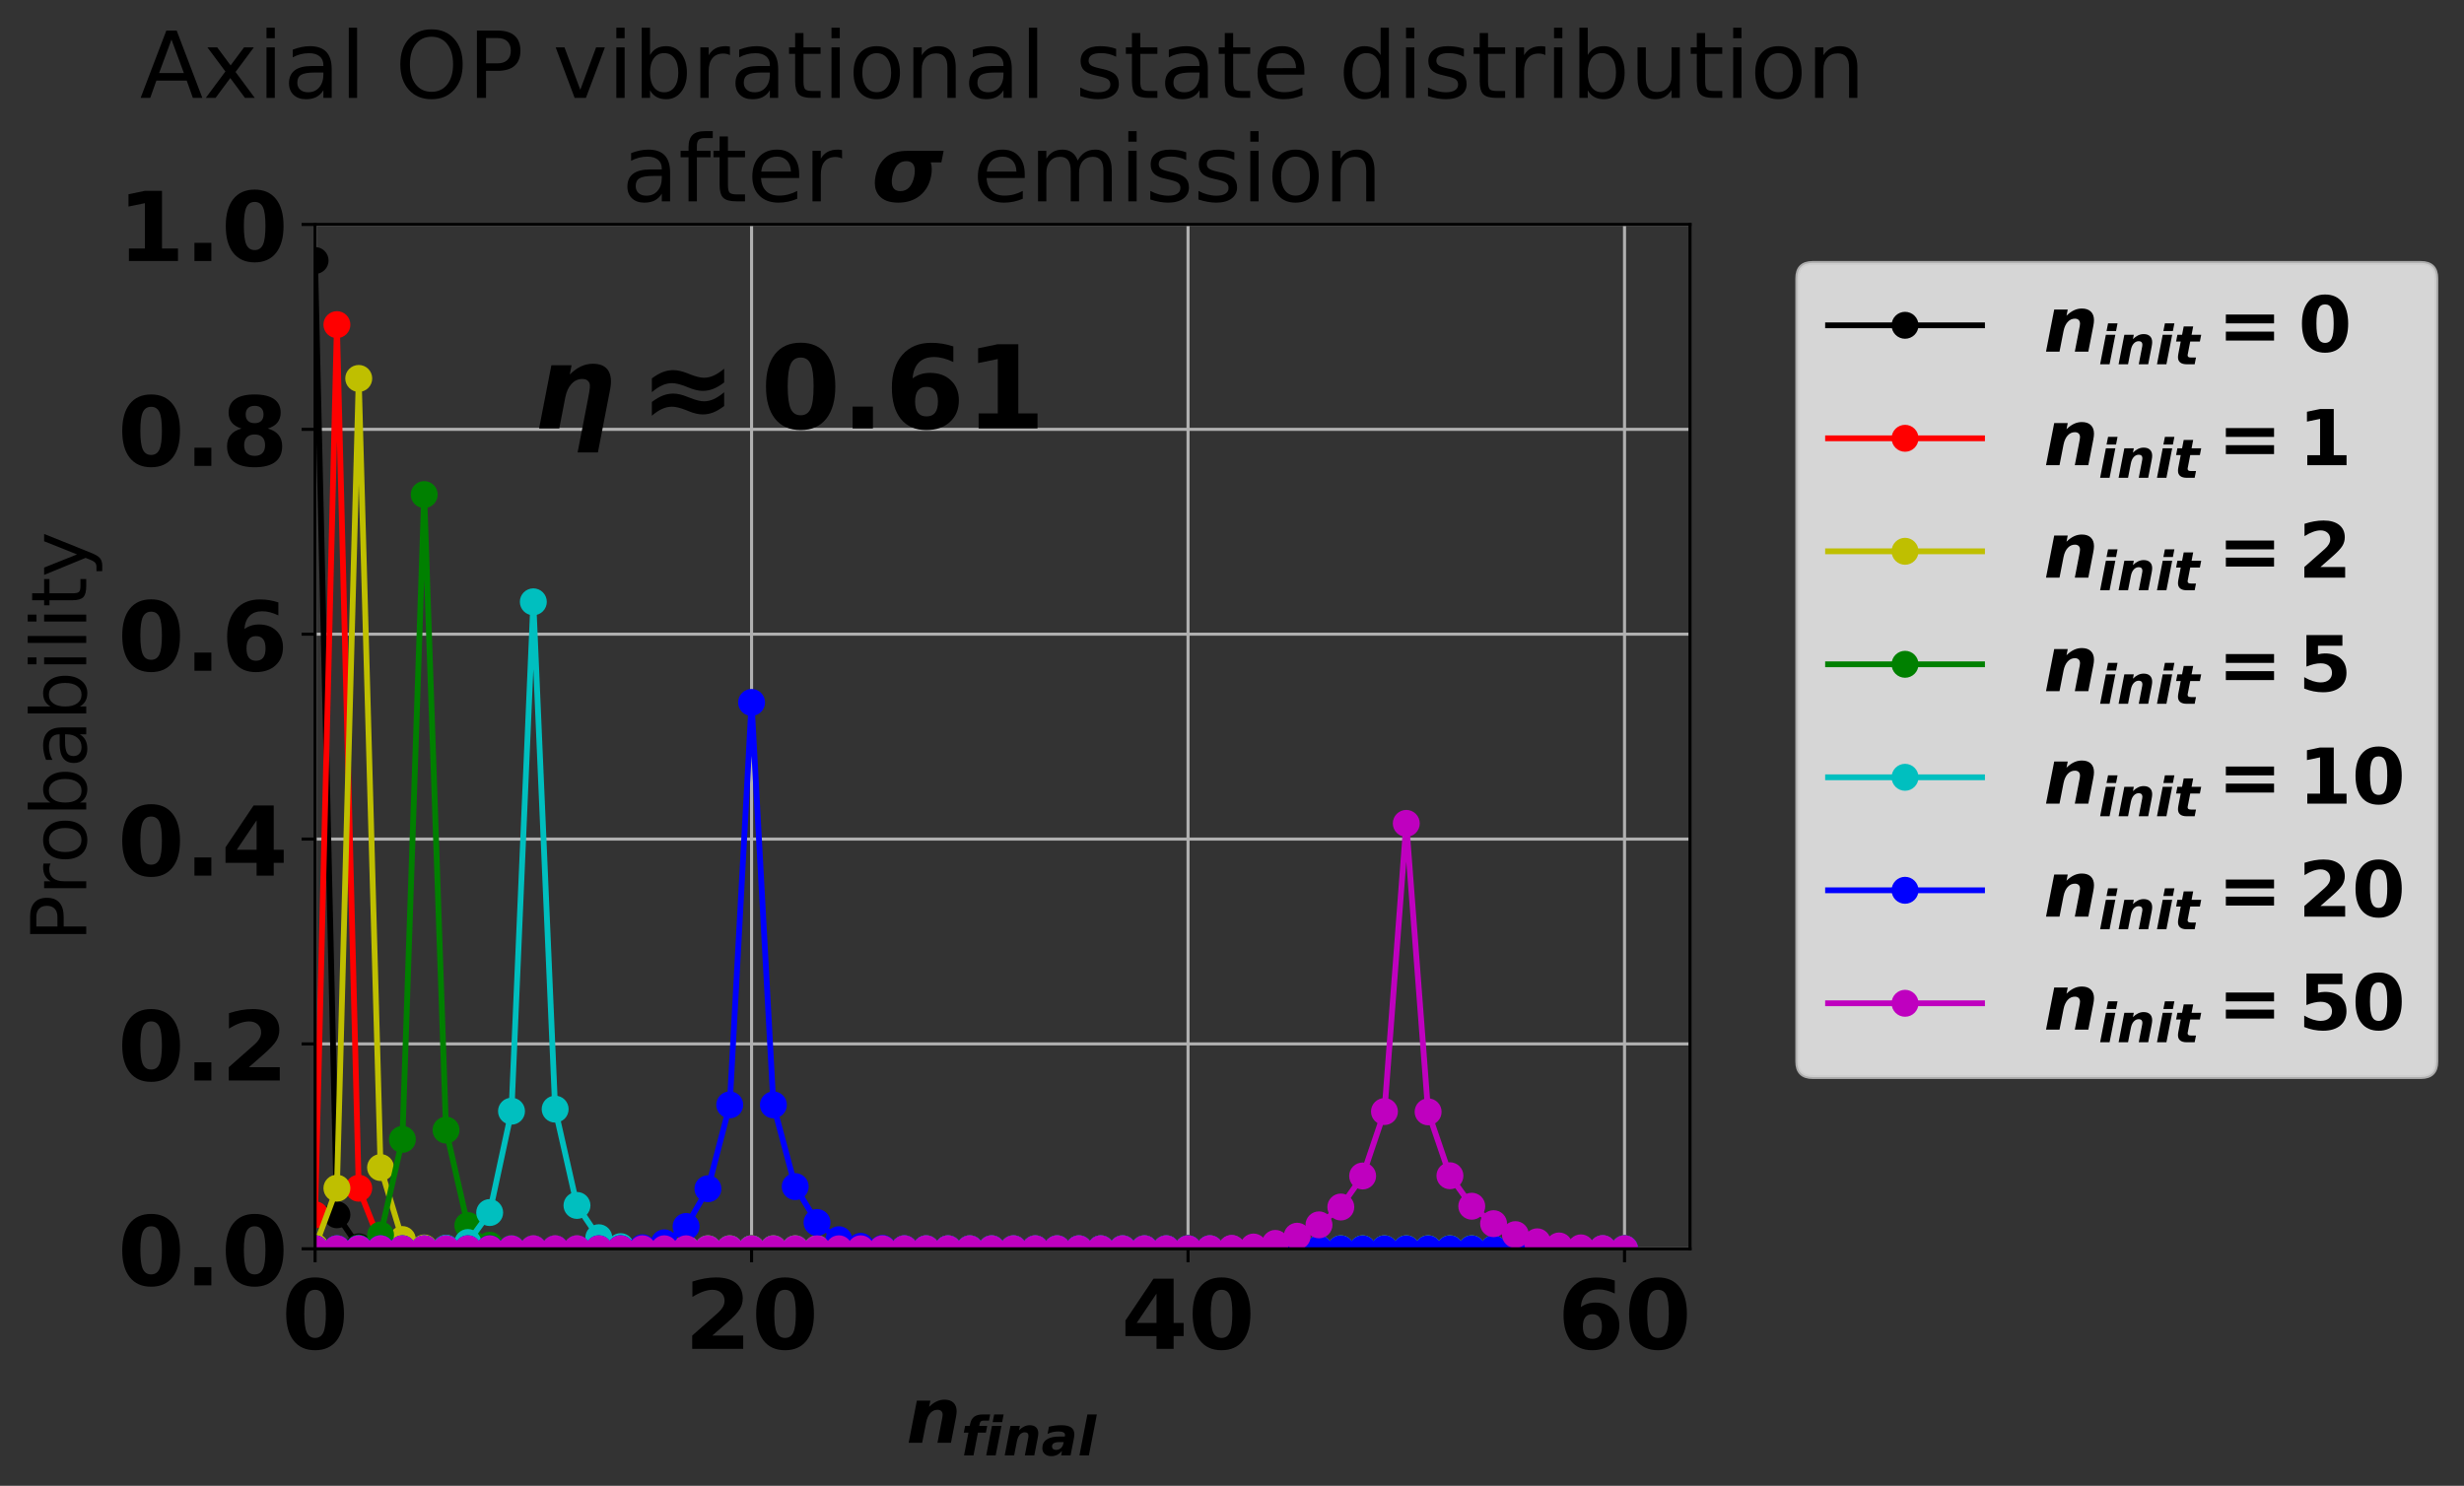 <?xml version="1.0" encoding="utf-8" standalone="no"?>
<!DOCTYPE svg PUBLIC "-//W3C//DTD SVG 1.1//EN"
  "http://www.w3.org/Graphics/SVG/1.1/DTD/svg11.dtd">
<!-- Created with matplotlib (http://matplotlib.org/) -->
<svg height="386pt" version="1.1" viewBox="0 0 640 386" width="640pt" xmlns="http://www.w3.org/2000/svg" xmlns:xlink="http://www.w3.org/1999/xlink">
 <rect x="0" y="0" width="640" height="386" fill="#333333" stroke="none"/>
 <defs>
  <style type="text/css">
*{stroke-linecap:butt;stroke-linejoin:round;}
  </style>
 </defs>
 <g id="figure_1">
  <g id="patch_1">
   <path d="M 0 386.175 
L 640.017 386.175 
L 640.017 0 
L 0 0 
z
" style="fill:none;"/>
  </g>
  <g id="axes_1">
   <g id="patch_2">
    <path d="M 81.841 324.423 
L 438.961 324.423 
L 438.961 58.311 
L 81.841 58.311 
z
" style="fill:none;"/>
   </g>
   <g id="matplotlib.axis_1">
    <g id="xtick_1">
     <g id="line2d_1">
      <path clip-path="url(#p14aef02d72)" d="M 81.841 324.423 
L 81.841 58.311 
" style="fill:none;stroke:#b0b0b0;stroke-linecap:square;stroke-width:0.8;"/>
     </g>
     <g id="line2d_2">
      <defs>
       <path d="M 0 0 
L 0 3.5 
" id="mf9db090bd5" style="stroke:#000000;stroke-width:0.8;"/>
      </defs>
      <g>
       <use style="stroke:#000000;stroke-width:0.8;" x="81.841" xlink:href="#mf9db090bd5" y="324.423"/>
      </g>
     </g>
     <g id="text_1">
      <!-- 0 -->
      <defs>
       <path d="M 46 36.531 
Q 46 50.203 43.438 55.781 
Q 40.875 61.375 34.812 61.375 
Q 28.766 61.375 26.172 55.781 
Q 23.578 50.203 23.578 36.531 
Q 23.578 22.703 26.172 17.031 
Q 28.766 11.375 34.812 11.375 
Q 40.828 11.375 43.406 17.031 
Q 46 22.703 46 36.531 
M 64.797 36.375 
Q 64.797 18.266 56.984 8.422 
Q 49.172 -1.422 34.812 -1.422 
Q 20.406 -1.422 12.594 8.422 
Q 4.781 18.266 4.781 36.375 
Q 4.781 54.547 12.594 64.375 
Q 20.406 74.219 34.812 74.219 
Q 49.172 74.219 56.984 64.375 
Q 64.797 54.547 64.797 36.375 
" id="DejaVuSans-Bold-30"/>
      </defs>
      <g transform="translate(73.144 350.419)scale(0.25 -0.25)">
       <use xlink:href="#DejaVuSans-Bold-30"/>
      </g>
     </g>
    </g>
    <g id="xtick_2">
     <g id="line2d_3">
      <path clip-path="url(#p14aef02d72)" d="M 195.213 324.423 
L 195.213 58.311 
" style="fill:none;stroke:#b0b0b0;stroke-linecap:square;stroke-width:0.8;"/>
     </g>
     <g id="line2d_4">
      <g>
       <use style="stroke:#000000;stroke-width:0.8;" x="195.213" xlink:href="#mf9db090bd5" y="324.423"/>
      </g>
     </g>
     <g id="text_2">
      <!-- 20 -->
      <defs>
       <path d="M 28.812 13.812 
L 60.891 13.812 
L 60.891 0 
L 7.906 0 
L 7.906 13.812 
L 34.516 37.312 
Q 38.094 40.531 39.797 43.609 
Q 41.5 46.688 41.5 50 
Q 41.5 55.125 38.062 58.25 
Q 34.625 61.375 28.906 61.375 
Q 24.516 61.375 19.281 59.5 
Q 14.062 57.625 8.109 53.906 
L 8.109 69.922 
Q 14.453 72.016 20.656 73.109 
Q 26.859 74.219 32.812 74.219 
Q 45.906 74.219 53.156 68.453 
Q 60.406 62.703 60.406 52.391 
Q 60.406 46.438 57.328 41.281 
Q 54.25 36.141 44.391 27.484 
z
" id="DejaVuSans-Bold-32"/>
      </defs>
      <g transform="translate(177.818 350.419)scale(0.25 -0.25)">
       <use xlink:href="#DejaVuSans-Bold-32"/>
       <use x="69.58" xlink:href="#DejaVuSans-Bold-30"/>
      </g>
     </g>
    </g>
    <g id="xtick_3">
     <g id="line2d_5">
      <path clip-path="url(#p14aef02d72)" d="M 308.584 324.423 
L 308.584 58.311 
" style="fill:none;stroke:#b0b0b0;stroke-linecap:square;stroke-width:0.8;"/>
     </g>
     <g id="line2d_6">
      <g>
       <use style="stroke:#000000;stroke-width:0.8;" x="308.584" xlink:href="#mf9db090bd5" y="324.423"/>
      </g>
     </g>
     <g id="text_3">
      <!-- 40 -->
      <defs>
       <path d="M 36.812 57.422 
L 16.219 26.906 
L 36.812 26.906 
z
M 33.688 72.906 
L 54.594 72.906 
L 54.594 26.906 
L 64.984 26.906 
L 64.984 13.281 
L 54.594 13.281 
L 54.594 0 
L 36.812 0 
L 36.812 13.281 
L 4.5 13.281 
L 4.5 29.391 
z
" id="DejaVuSans-Bold-34"/>
      </defs>
      <g transform="translate(291.19 350.419)scale(0.25 -0.25)">
       <use xlink:href="#DejaVuSans-Bold-34"/>
       <use x="69.58" xlink:href="#DejaVuSans-Bold-30"/>
      </g>
     </g>
    </g>
    <g id="xtick_4">
     <g id="line2d_7">
      <path clip-path="url(#p14aef02d72)" d="M 421.956 324.423 
L 421.956 58.311 
" style="fill:none;stroke:#b0b0b0;stroke-linecap:square;stroke-width:0.8;"/>
     </g>
     <g id="line2d_8">
      <g>
       <use style="stroke:#000000;stroke-width:0.8;" x="421.956" xlink:href="#mf9db090bd5" y="324.423"/>
      </g>
     </g>
     <g id="text_4">
      <!-- 60 -->
      <defs>
       <path d="M 36.188 35.984 
Q 31.25 35.984 28.781 32.781 
Q 26.312 29.594 26.312 23.188 
Q 26.312 16.797 28.781 13.594 
Q 31.25 10.406 36.188 10.406 
Q 41.156 10.406 43.625 13.594 
Q 46.094 16.797 46.094 23.188 
Q 46.094 29.594 43.625 32.781 
Q 41.156 35.984 36.188 35.984 
M 59.422 71 
L 59.422 57.516 
Q 54.781 59.719 50.672 60.766 
Q 46.578 61.812 42.672 61.812 
Q 34.281 61.812 29.594 57.141 
Q 24.906 52.484 24.125 43.312 
Q 27.344 45.703 31.094 46.891 
Q 34.859 48.094 39.312 48.094 
Q 50.484 48.094 57.344 41.547 
Q 64.203 35.016 64.203 24.422 
Q 64.203 12.703 56.531 5.641 
Q 48.875 -1.422 35.984 -1.422 
Q 21.781 -1.422 13.984 8.172 
Q 6.203 17.781 6.203 35.406 
Q 6.203 53.469 15.312 63.797 
Q 24.422 74.125 40.281 74.125 
Q 45.312 74.125 50.047 73.344 
Q 54.781 72.562 59.422 71 
" id="DejaVuSans-Bold-36"/>
      </defs>
      <g transform="translate(404.561 350.419)scale(0.25 -0.25)">
       <use xlink:href="#DejaVuSans-Bold-36"/>
       <use x="69.58" xlink:href="#DejaVuSans-Bold-30"/>
      </g>
     </g>
    </g>
    <g id="text_5">
     <!-- $n_{final}$ -->
     <defs>
      <path d="M 64.5 33.297 
L 58.016 0 
L 40.484 0 
L 46 28.516 
Q 46.578 31.297 46.891 33.219 
Q 47.219 35.156 47.219 36.281 
Q 47.219 39.406 45.484 41.109 
Q 43.75 42.828 40.578 42.828 
Q 35.156 42.828 31.266 38.594 
Q 27.391 34.375 25.875 26.906 
L 20.609 0 
L 3.078 0 
L 13.719 54.688 
L 31.297 54.688 
L 29.688 46.688 
Q 34.516 51.422 39.391 53.703 
Q 44.281 56 49.609 56 
Q 57.172 56 61.266 52.047 
Q 65.375 48.094 65.375 40.922 
Q 65.375 39.359 65.156 37.453 
Q 64.938 35.547 64.5 33.297 
" id="DejaVuSans-BoldOblique-6e"/>
      <path d="M 54 75.984 
L 51.703 64.5 
L 42.094 64.5 
Q 38.422 64.5 36.734 63.156 
Q 35.062 61.812 34.422 58.547 
L 33.594 54.688 
L 48.391 54.688 
L 46 42.188 
L 31.203 42.188 
L 23 0 
L 5.422 0 
L 13.625 42.188 
L 4.984 42.188 
L 7.422 54.688 
L 16.016 54.688 
L 16.797 58.5 
Q 18.609 67.578 24.312 71.781 
Q 30.031 75.984 40.578 75.984 
z
" id="DejaVuSans-BoldOblique-66"/>
      <path d="M 13.719 54.688 
L 31.297 54.688 
L 20.609 0 
L 3.078 0 
z
M 17.828 75.984 
L 35.406 75.984 
L 32.625 61.719 
L 14.984 61.719 
z
" id="DejaVuSans-BoldOblique-69"/>
      <path d="M 32.906 24.609 
Q 26.375 24.609 23.016 22.578 
Q 19.672 20.562 19.672 16.609 
Q 19.672 13.625 21.656 11.906 
Q 23.641 10.203 27.094 10.203 
Q 32.469 10.203 36.078 13.453 
Q 39.703 16.703 40.922 22.609 
L 41.312 24.609 
z
M 60.203 31.203 
L 54.109 0 
L 36.625 0 
L 38.094 8.109 
Q 33.797 3.219 29 0.891 
Q 24.219 -1.422 18.609 -1.422 
Q 10.844 -1.422 6.266 2.609 
Q 1.703 6.641 1.703 13.484 
Q 1.703 23.922 9.781 29.469 
Q 17.875 35.016 33.109 35.016 
L 43.406 35.016 
L 43.609 36.375 
Q 43.75 37.062 43.766 37.344 
Q 43.797 37.641 43.797 37.891 
Q 43.797 41.109 40.75 42.75 
Q 37.703 44.391 31.688 44.391 
Q 26.266 44.391 21.188 43.266 
Q 16.109 42.141 11.375 39.891 
L 14.016 53.219 
Q 19.484 54.594 25.219 55.297 
Q 30.953 56 37.109 56 
Q 49.266 56 55.172 51.828 
Q 61.078 47.656 61.078 39.109 
Q 61.078 37.453 60.859 35.469 
Q 60.641 33.5 60.203 31.203 
" id="DejaVuSans-BoldOblique-61"/>
      <path d="M 17.828 75.984 
L 35.406 75.984 
L 20.609 0 
L 3.078 0 
z
" id="DejaVuSans-BoldOblique-6c"/>
     </defs>
     <g transform="translate(235.401 374.815)scale(0.2 -0.2)">
      <use xlink:href="#DejaVuSans-BoldOblique-6e"/>
      <use transform="translate(71.191 -16.406)scale(0.7)" xlink:href="#DejaVuSans-BoldOblique-66"/>
      <use transform="translate(101.646 -16.406)scale(0.7)" xlink:href="#DejaVuSans-BoldOblique-69"/>
      <use transform="translate(125.64 -16.406)scale(0.7)" xlink:href="#DejaVuSans-BoldOblique-6e"/>
      <use transform="translate(175.474 -16.406)scale(0.7)" xlink:href="#DejaVuSans-BoldOblique-61"/>
      <use transform="translate(222.71 -16.406)scale(0.7)" xlink:href="#DejaVuSans-BoldOblique-6c"/>
     </g>
    </g>
   </g>
   <g id="matplotlib.axis_2">
    <g id="ytick_1">
     <g id="line2d_9">
      <path clip-path="url(#p14aef02d72)" d="M 81.841 324.423 
L 438.961 324.423 
" style="fill:none;stroke:#b0b0b0;stroke-linecap:square;stroke-width:0.8;"/>
     </g>
     <g id="line2d_10">
      <defs>
       <path d="M 0 0 
L -3.5 0 
" id="m100a924138" style="stroke:#000000;stroke-width:0.8;"/>
      </defs>
      <g>
       <use style="stroke:#000000;stroke-width:0.8;" x="81.841" xlink:href="#m100a924138" y="324.423"/>
      </g>
     </g>
     <g id="text_6">
      <!-- 0.0 -->
      <defs>
       <path d="M 10.203 18.891 
L 27.781 18.891 
L 27.781 0 
L 10.203 0 
z
" id="DejaVuSans-Bold-2e"/>
      </defs>
      <g transform="translate(30.556 333.921)scale(0.25 -0.25)">
       <use xlink:href="#DejaVuSans-Bold-30"/>
       <use x="69.58" xlink:href="#DejaVuSans-Bold-2e"/>
       <use x="107.568" xlink:href="#DejaVuSans-Bold-30"/>
      </g>
     </g>
    </g>
    <g id="ytick_2">
     <g id="line2d_11">
      <path clip-path="url(#p14aef02d72)" d="M 81.841 271.201 
L 438.961 271.201 
" style="fill:none;stroke:#b0b0b0;stroke-linecap:square;stroke-width:0.8;"/>
     </g>
     <g id="line2d_12">
      <g>
       <use style="stroke:#000000;stroke-width:0.8;" x="81.841" xlink:href="#m100a924138" y="271.201"/>
      </g>
     </g>
     <g id="text_7">
      <!-- 0.2 -->
      <g transform="translate(30.556 280.699)scale(0.25 -0.25)">
       <use xlink:href="#DejaVuSans-Bold-30"/>
       <use x="69.58" xlink:href="#DejaVuSans-Bold-2e"/>
       <use x="107.568" xlink:href="#DejaVuSans-Bold-32"/>
      </g>
     </g>
    </g>
    <g id="ytick_3">
     <g id="line2d_13">
      <path clip-path="url(#p14aef02d72)" d="M 81.841 217.978 
L 438.961 217.978 
" style="fill:none;stroke:#b0b0b0;stroke-linecap:square;stroke-width:0.8;"/>
     </g>
     <g id="line2d_14">
      <g>
       <use style="stroke:#000000;stroke-width:0.8;" x="81.841" xlink:href="#m100a924138" y="217.978"/>
      </g>
     </g>
     <g id="text_8">
      <!-- 0.4 -->
      <g transform="translate(30.556 227.476)scale(0.25 -0.25)">
       <use xlink:href="#DejaVuSans-Bold-30"/>
       <use x="69.58" xlink:href="#DejaVuSans-Bold-2e"/>
       <use x="107.568" xlink:href="#DejaVuSans-Bold-34"/>
      </g>
     </g>
    </g>
    <g id="ytick_4">
     <g id="line2d_15">
      <path clip-path="url(#p14aef02d72)" d="M 81.841 164.756 
L 438.961 164.756 
" style="fill:none;stroke:#b0b0b0;stroke-linecap:square;stroke-width:0.8;"/>
     </g>
     <g id="line2d_16">
      <g>
       <use style="stroke:#000000;stroke-width:0.8;" x="81.841" xlink:href="#m100a924138" y="164.756"/>
      </g>
     </g>
     <g id="text_9">
      <!-- 0.6 -->
      <g transform="translate(30.556 174.254)scale(0.25 -0.25)">
       <use xlink:href="#DejaVuSans-Bold-30"/>
       <use x="69.58" xlink:href="#DejaVuSans-Bold-2e"/>
       <use x="107.568" xlink:href="#DejaVuSans-Bold-36"/>
      </g>
     </g>
    </g>
    <g id="ytick_5">
     <g id="line2d_17">
      <path clip-path="url(#p14aef02d72)" d="M 81.841 111.533 
L 438.961 111.533 
" style="fill:none;stroke:#b0b0b0;stroke-linecap:square;stroke-width:0.8;"/>
     </g>
     <g id="line2d_18">
      <g>
       <use style="stroke:#000000;stroke-width:0.8;" x="81.841" xlink:href="#m100a924138" y="111.533"/>
      </g>
     </g>
     <g id="text_10">
      <!-- 0.8 -->
      <defs>
       <path d="M 34.812 32.625 
Q 29.547 32.625 26.703 29.734 
Q 23.875 26.859 23.875 21.484 
Q 23.875 16.109 26.703 13.25 
Q 29.547 10.406 34.812 10.406 
Q 40.047 10.406 42.828 13.25 
Q 45.609 16.109 45.609 21.484 
Q 45.609 26.906 42.828 29.766 
Q 40.047 32.625 34.812 32.625 
M 21.094 38.812 
Q 14.453 40.828 11.078 44.969 
Q 7.719 49.125 7.719 55.328 
Q 7.719 64.547 14.594 69.375 
Q 21.484 74.219 34.812 74.219 
Q 48.047 74.219 54.922 69.406 
Q 61.812 64.594 61.812 55.328 
Q 61.812 49.125 58.422 44.969 
Q 55.031 40.828 48.391 38.812 
Q 55.812 36.766 59.594 32.156 
Q 63.375 27.547 63.375 20.516 
Q 63.375 9.672 56.172 4.125 
Q 48.969 -1.422 34.812 -1.422 
Q 20.609 -1.422 13.359 4.125 
Q 6.109 9.672 6.109 20.516 
Q 6.109 27.547 9.891 32.156 
Q 13.672 36.766 21.094 38.812 
M 25.484 53.422 
Q 25.484 49.078 27.906 46.734 
Q 30.328 44.391 34.812 44.391 
Q 39.203 44.391 41.594 46.734 
Q 44 49.078 44 53.422 
Q 44 57.766 41.594 60.078 
Q 39.203 62.406 34.812 62.406 
Q 30.328 62.406 27.906 60.062 
Q 25.484 57.719 25.484 53.422 
" id="DejaVuSans-Bold-38"/>
      </defs>
      <g transform="translate(30.556 121.031)scale(0.25 -0.25)">
       <use xlink:href="#DejaVuSans-Bold-30"/>
       <use x="69.58" xlink:href="#DejaVuSans-Bold-2e"/>
       <use x="107.568" xlink:href="#DejaVuSans-Bold-38"/>
      </g>
     </g>
    </g>
    <g id="ytick_6">
     <g id="line2d_19">
      <path clip-path="url(#p14aef02d72)" d="M 81.841 58.311 
L 438.961 58.311 
" style="fill:none;stroke:#b0b0b0;stroke-linecap:square;stroke-width:0.8;"/>
     </g>
     <g id="line2d_20">
      <g>
       <use style="stroke:#000000;stroke-width:0.8;" x="81.841" xlink:href="#m100a924138" y="58.311"/>
      </g>
     </g>
     <g id="text_11">
      <!-- 1.0 -->
      <defs>
       <path d="M 11.719 12.984 
L 28.328 12.984 
L 28.328 60.109 
L 11.281 56.594 
L 11.281 69.391 
L 28.219 72.906 
L 46.094 72.906 
L 46.094 12.984 
L 62.703 12.984 
L 62.703 0 
L 11.719 0 
z
" id="DejaVuSans-Bold-31"/>
      </defs>
      <g transform="translate(30.556 67.809)scale(0.25 -0.25)">
       <use xlink:href="#DejaVuSans-Bold-31"/>
       <use x="69.58" xlink:href="#DejaVuSans-Bold-2e"/>
       <use x="107.568" xlink:href="#DejaVuSans-Bold-30"/>
      </g>
     </g>
    </g>
    <g id="text_12">
     <!-- Probability -->
     <defs>
      <path d="M 19.672 64.797 
L 19.672 37.406 
L 32.078 37.406 
Q 38.969 37.406 42.719 40.969 
Q 46.484 44.531 46.484 51.125 
Q 46.484 57.672 42.719 61.234 
Q 38.969 64.797 32.078 64.797 
z
M 9.812 72.906 
L 32.078 72.906 
Q 44.344 72.906 50.609 67.359 
Q 56.891 61.812 56.891 51.125 
Q 56.891 40.328 50.609 34.812 
Q 44.344 29.297 32.078 29.297 
L 19.672 29.297 
L 19.672 0 
L 9.812 0 
z
" id="DejaVuSans-50"/>
      <path d="M 41.109 46.297 
Q 39.594 47.172 37.812 47.578 
Q 36.031 48 33.891 48 
Q 26.266 48 22.188 43.047 
Q 18.109 38.094 18.109 28.812 
L 18.109 0 
L 9.078 0 
L 9.078 54.688 
L 18.109 54.688 
L 18.109 46.188 
Q 20.953 51.172 25.484 53.578 
Q 30.031 56 36.531 56 
Q 37.453 56 38.578 55.875 
Q 39.703 55.766 41.062 55.516 
z
" id="DejaVuSans-72"/>
      <path d="M 30.609 48.391 
Q 23.391 48.391 19.188 42.75 
Q 14.984 37.109 14.984 27.297 
Q 14.984 17.484 19.156 11.844 
Q 23.344 6.203 30.609 6.203 
Q 37.797 6.203 41.984 11.859 
Q 46.188 17.531 46.188 27.297 
Q 46.188 37.016 41.984 42.703 
Q 37.797 48.391 30.609 48.391 
M 30.609 56 
Q 42.328 56 49.016 48.375 
Q 55.719 40.766 55.719 27.297 
Q 55.719 13.875 49.016 6.219 
Q 42.328 -1.422 30.609 -1.422 
Q 18.844 -1.422 12.172 6.219 
Q 5.516 13.875 5.516 27.297 
Q 5.516 40.766 12.172 48.375 
Q 18.844 56 30.609 56 
" id="DejaVuSans-6f"/>
      <path d="M 48.688 27.297 
Q 48.688 37.203 44.609 42.844 
Q 40.531 48.484 33.406 48.484 
Q 26.266 48.484 22.188 42.844 
Q 18.109 37.203 18.109 27.297 
Q 18.109 17.391 22.188 11.75 
Q 26.266 6.109 33.406 6.109 
Q 40.531 6.109 44.609 11.75 
Q 48.688 17.391 48.688 27.297 
M 18.109 46.391 
Q 20.953 51.266 25.266 53.625 
Q 29.594 56 35.594 56 
Q 45.562 56 51.781 48.094 
Q 58.016 40.188 58.016 27.297 
Q 58.016 14.406 51.781 6.484 
Q 45.562 -1.422 35.594 -1.422 
Q 29.594 -1.422 25.266 0.953 
Q 20.953 3.328 18.109 8.203 
L 18.109 0 
L 9.078 0 
L 9.078 75.984 
L 18.109 75.984 
z
" id="DejaVuSans-62"/>
      <path d="M 34.281 27.484 
Q 23.391 27.484 19.188 25 
Q 14.984 22.516 14.984 16.5 
Q 14.984 11.719 18.141 8.906 
Q 21.297 6.109 26.703 6.109 
Q 34.188 6.109 38.703 11.406 
Q 43.219 16.703 43.219 25.484 
L 43.219 27.484 
z
M 52.203 31.203 
L 52.203 0 
L 43.219 0 
L 43.219 8.297 
Q 40.141 3.328 35.547 0.953 
Q 30.953 -1.422 24.312 -1.422 
Q 15.922 -1.422 10.953 3.297 
Q 6 8.016 6 15.922 
Q 6 25.141 12.172 29.828 
Q 18.359 34.516 30.609 34.516 
L 43.219 34.516 
L 43.219 35.406 
Q 43.219 41.609 39.141 45 
Q 35.062 48.391 27.688 48.391 
Q 23 48.391 18.547 47.266 
Q 14.109 46.141 10.016 43.891 
L 10.016 52.203 
Q 14.938 54.109 19.578 55.047 
Q 24.219 56 28.609 56 
Q 40.484 56 46.344 49.844 
Q 52.203 43.703 52.203 31.203 
" id="DejaVuSans-61"/>
      <path d="M 9.422 54.688 
L 18.406 54.688 
L 18.406 0 
L 9.422 0 
z
M 9.422 75.984 
L 18.406 75.984 
L 18.406 64.594 
L 9.422 64.594 
z
" id="DejaVuSans-69"/>
      <path d="M 9.422 75.984 
L 18.406 75.984 
L 18.406 0 
L 9.422 0 
z
" id="DejaVuSans-6c"/>
      <path d="M 18.312 70.219 
L 18.312 54.688 
L 36.812 54.688 
L 36.812 47.703 
L 18.312 47.703 
L 18.312 18.016 
Q 18.312 11.328 20.141 9.422 
Q 21.969 7.516 27.594 7.516 
L 36.812 7.516 
L 36.812 0 
L 27.594 0 
Q 17.188 0 13.234 3.875 
Q 9.281 7.766 9.281 18.016 
L 9.281 47.703 
L 2.688 47.703 
L 2.688 54.688 
L 9.281 54.688 
L 9.281 70.219 
z
" id="DejaVuSans-74"/>
      <path d="M 32.172 -5.078 
Q 28.375 -14.844 24.75 -17.812 
Q 21.141 -20.797 15.094 -20.797 
L 7.906 -20.797 
L 7.906 -13.281 
L 13.188 -13.281 
Q 16.891 -13.281 18.938 -11.516 
Q 21 -9.766 23.484 -3.219 
L 25.094 0.875 
L 2.984 54.688 
L 12.5 54.688 
L 29.594 11.922 
L 46.688 54.688 
L 56.203 54.688 
z
" id="DejaVuSans-79"/>
     </defs>
     <g transform="translate(22.397 244.62)rotate(-90)scale(0.2 -0.2)">
      <use xlink:href="#DejaVuSans-50"/>
      <use x="60.287" xlink:href="#DejaVuSans-72"/>
      <use x="101.369" xlink:href="#DejaVuSans-6f"/>
      <use x="162.551" xlink:href="#DejaVuSans-62"/>
      <use x="226.027" xlink:href="#DejaVuSans-61"/>
      <use x="287.307" xlink:href="#DejaVuSans-62"/>
      <use x="350.783" xlink:href="#DejaVuSans-69"/>
      <use x="378.566" xlink:href="#DejaVuSans-6c"/>
      <use x="406.35" xlink:href="#DejaVuSans-69"/>
      <use x="434.133" xlink:href="#DejaVuSans-74"/>
      <use x="473.342" xlink:href="#DejaVuSans-79"/>
     </g>
    </g>
   </g>
   <g id="line2d_21">
    <path clip-path="url(#p14aef02d72)" d="M 81.841 67.676 
L 87.51 315.59 
L 93.179 323.921 
L 98.847 324.395 
L 104.516 324.422 
L 110.184 324.423 
L 115.853 324.423 
L 121.521 324.423 
L 127.19 324.423 
L 132.859 324.423 
L 138.527 324.423 
L 144.196 324.423 
L 149.864 324.423 
L 155.533 324.423 
L 161.201 324.423 
L 166.87 324.423 
L 172.539 324.423 
L 178.207 324.423 
L 183.876 324.423 
L 189.544 324.423 
L 195.213 324.423 
L 200.881 324.423 
L 206.55 324.423 
L 212.219 324.423 
L 217.887 324.423 
L 223.556 324.423 
L 229.224 324.423 
L 234.893 324.423 
L 240.561 324.423 
L 246.23 324.423 
L 251.899 324.423 
L 257.567 324.423 
L 263.236 324.423 
L 268.904 324.423 
L 274.573 324.423 
L 280.241 324.423 
L 285.91 324.423 
L 291.579 324.423 
L 297.247 324.423 
L 302.916 324.423 
L 308.584 324.423 
L 314.253 324.423 
L 319.921 324.423 
L 325.59 324.423 
L 331.259 324.423 
L 336.927 324.423 
L 342.596 324.423 
L 348.264 324.423 
L 353.933 324.423 
L 359.601 324.423 
L 365.27 324.423 
L 370.939 324.423 
L 376.607 324.423 
L 382.276 324.423 
L 387.944 324.423 
L 393.613 324.423 
L 399.281 324.423 
L 404.95 324.423 
L 410.619 324.423 
L 416.287 324.423 
L 421.956 324.423 
" style="fill:none;stroke:#000000;stroke-linecap:square;stroke-width:1.5;"/>
    <defs>
     <path d="M 0 3 
C 0.796 3 1.559 2.684 2.121 2.121 
C 2.684 1.559 3 0.796 3 0 
C 3 -0.796 2.684 -1.559 2.121 -2.121 
C 1.559 -2.684 0.796 -3 0 -3 
C -0.796 -3 -1.559 -2.684 -2.121 -2.121 
C -2.684 -1.559 -3 -0.796 -3 0 
C -3 0.796 -2.684 1.559 -2.121 2.121 
C -1.559 2.684 -0.796 3 0 3 
z
" id="md332279405" style="stroke:#000000;"/>
    </defs>
    <g clip-path="url(#p14aef02d72)">
     <use style="stroke:#000000;" x="81.841" xlink:href="#md332279405" y="67.676"/>
     <use style="stroke:#000000;" x="87.51" xlink:href="#md332279405" y="315.59"/>
     <use style="stroke:#000000;" x="93.179" xlink:href="#md332279405" y="323.921"/>
     <use style="stroke:#000000;" x="98.847" xlink:href="#md332279405" y="324.395"/>
     <use style="stroke:#000000;" x="104.516" xlink:href="#md332279405" y="324.422"/>
     <use style="stroke:#000000;" x="110.184" xlink:href="#md332279405" y="324.423"/>
     <use style="stroke:#000000;" x="115.853" xlink:href="#md332279405" y="324.423"/>
     <use style="stroke:#000000;" x="121.521" xlink:href="#md332279405" y="324.423"/>
     <use style="stroke:#000000;" x="127.19" xlink:href="#md332279405" y="324.423"/>
     <use style="stroke:#000000;" x="132.859" xlink:href="#md332279405" y="324.423"/>
     <use style="stroke:#000000;" x="138.527" xlink:href="#md332279405" y="324.423"/>
     <use style="stroke:#000000;" x="144.196" xlink:href="#md332279405" y="324.423"/>
     <use style="stroke:#000000;" x="149.864" xlink:href="#md332279405" y="324.423"/>
     <use style="stroke:#000000;" x="155.533" xlink:href="#md332279405" y="324.423"/>
     <use style="stroke:#000000;" x="161.201" xlink:href="#md332279405" y="324.423"/>
     <use style="stroke:#000000;" x="166.87" xlink:href="#md332279405" y="324.423"/>
     <use style="stroke:#000000;" x="172.539" xlink:href="#md332279405" y="324.423"/>
     <use style="stroke:#000000;" x="178.207" xlink:href="#md332279405" y="324.423"/>
     <use style="stroke:#000000;" x="183.876" xlink:href="#md332279405" y="324.423"/>
     <use style="stroke:#000000;" x="189.544" xlink:href="#md332279405" y="324.423"/>
     <use style="stroke:#000000;" x="195.213" xlink:href="#md332279405" y="324.423"/>
     <use style="stroke:#000000;" x="200.881" xlink:href="#md332279405" y="324.423"/>
     <use style="stroke:#000000;" x="206.55" xlink:href="#md332279405" y="324.423"/>
     <use style="stroke:#000000;" x="212.219" xlink:href="#md332279405" y="324.423"/>
     <use style="stroke:#000000;" x="217.887" xlink:href="#md332279405" y="324.423"/>
     <use style="stroke:#000000;" x="223.556" xlink:href="#md332279405" y="324.423"/>
     <use style="stroke:#000000;" x="229.224" xlink:href="#md332279405" y="324.423"/>
     <use style="stroke:#000000;" x="234.893" xlink:href="#md332279405" y="324.423"/>
     <use style="stroke:#000000;" x="240.561" xlink:href="#md332279405" y="324.423"/>
     <use style="stroke:#000000;" x="246.23" xlink:href="#md332279405" y="324.423"/>
     <use style="stroke:#000000;" x="251.899" xlink:href="#md332279405" y="324.423"/>
     <use style="stroke:#000000;" x="257.567" xlink:href="#md332279405" y="324.423"/>
     <use style="stroke:#000000;" x="263.236" xlink:href="#md332279405" y="324.423"/>
     <use style="stroke:#000000;" x="268.904" xlink:href="#md332279405" y="324.423"/>
     <use style="stroke:#000000;" x="274.573" xlink:href="#md332279405" y="324.423"/>
     <use style="stroke:#000000;" x="280.241" xlink:href="#md332279405" y="324.423"/>
     <use style="stroke:#000000;" x="285.91" xlink:href="#md332279405" y="324.423"/>
     <use style="stroke:#000000;" x="291.579" xlink:href="#md332279405" y="324.423"/>
     <use style="stroke:#000000;" x="297.247" xlink:href="#md332279405" y="324.423"/>
     <use style="stroke:#000000;" x="302.916" xlink:href="#md332279405" y="324.423"/>
     <use style="stroke:#000000;" x="308.584" xlink:href="#md332279405" y="324.423"/>
     <use style="stroke:#000000;" x="314.253" xlink:href="#md332279405" y="324.423"/>
     <use style="stroke:#000000;" x="319.921" xlink:href="#md332279405" y="324.423"/>
     <use style="stroke:#000000;" x="325.59" xlink:href="#md332279405" y="324.423"/>
     <use style="stroke:#000000;" x="331.259" xlink:href="#md332279405" y="324.423"/>
     <use style="stroke:#000000;" x="336.927" xlink:href="#md332279405" y="324.423"/>
     <use style="stroke:#000000;" x="342.596" xlink:href="#md332279405" y="324.423"/>
     <use style="stroke:#000000;" x="348.264" xlink:href="#md332279405" y="324.423"/>
     <use style="stroke:#000000;" x="353.933" xlink:href="#md332279405" y="324.423"/>
     <use style="stroke:#000000;" x="359.601" xlink:href="#md332279405" y="324.423"/>
     <use style="stroke:#000000;" x="365.27" xlink:href="#md332279405" y="324.423"/>
     <use style="stroke:#000000;" x="370.939" xlink:href="#md332279405" y="324.423"/>
     <use style="stroke:#000000;" x="376.607" xlink:href="#md332279405" y="324.423"/>
     <use style="stroke:#000000;" x="382.276" xlink:href="#md332279405" y="324.423"/>
     <use style="stroke:#000000;" x="387.944" xlink:href="#md332279405" y="324.423"/>
     <use style="stroke:#000000;" x="393.613" xlink:href="#md332279405" y="324.423"/>
     <use style="stroke:#000000;" x="399.281" xlink:href="#md332279405" y="324.423"/>
     <use style="stroke:#000000;" x="404.95" xlink:href="#md332279405" y="324.423"/>
     <use style="stroke:#000000;" x="410.619" xlink:href="#md332279405" y="324.423"/>
     <use style="stroke:#000000;" x="416.287" xlink:href="#md332279405" y="324.423"/>
     <use style="stroke:#000000;" x="421.956" xlink:href="#md332279405" y="324.423"/>
    </g>
   </g>
   <g id="line2d_22">
    <path clip-path="url(#p14aef02d72)" d="M 81.841 315.59 
L 87.51 84.338 
L 93.179 308.682 
L 98.847 323.078 
L 104.516 324.322 
L 110.184 324.417 
L 115.853 324.423 
L 121.521 324.423 
L 127.19 324.423 
L 132.859 324.423 
L 138.527 324.423 
L 144.196 324.423 
L 149.864 324.423 
L 155.533 324.423 
L 161.201 324.423 
L 166.87 324.423 
L 172.539 324.423 
L 178.207 324.423 
L 183.876 324.423 
L 189.544 324.423 
L 195.213 324.423 
L 200.881 324.423 
L 206.55 324.423 
L 212.219 324.423 
L 217.887 324.423 
L 223.556 324.423 
L 229.224 324.423 
L 234.893 324.423 
L 240.561 324.423 
L 246.23 324.423 
L 251.899 324.423 
L 257.567 324.423 
L 263.236 324.423 
L 268.904 324.423 
L 274.573 324.423 
L 280.241 324.423 
L 285.91 324.423 
L 291.579 324.423 
L 297.247 324.423 
L 302.916 324.423 
L 308.584 324.423 
L 314.253 324.423 
L 319.921 324.423 
L 325.59 324.423 
L 331.259 324.423 
L 336.927 324.423 
L 342.596 324.423 
L 348.264 324.423 
L 353.933 324.423 
L 359.601 324.423 
L 365.27 324.423 
L 370.939 324.423 
L 376.607 324.423 
L 382.276 324.423 
L 387.944 324.423 
L 393.613 324.423 
L 399.281 324.423 
L 404.95 324.423 
L 410.619 324.423 
L 416.287 324.423 
L 421.956 324.423 
" style="fill:none;stroke:#ff0000;stroke-linecap:square;stroke-width:1.5;"/>
    <defs>
     <path d="M 0 3 
C 0.796 3 1.559 2.684 2.121 2.121 
C 2.684 1.559 3 0.796 3 0 
C 3 -0.796 2.684 -1.559 2.121 -2.121 
C 1.559 -2.684 0.796 -3 0 -3 
C -0.796 -3 -1.559 -2.684 -2.121 -2.121 
C -2.684 -1.559 -3 -0.796 -3 0 
C -3 0.796 -2.684 1.559 -2.121 2.121 
C -1.559 2.684 -0.796 3 0 3 
z
" id="m89a7e139f6" style="stroke:#ff0000;"/>
    </defs>
    <g clip-path="url(#p14aef02d72)">
     <use style="fill:#ff0000;stroke:#ff0000;" x="81.841" xlink:href="#m89a7e139f6" y="315.59"/>
     <use style="fill:#ff0000;stroke:#ff0000;" x="87.51" xlink:href="#m89a7e139f6" y="84.338"/>
     <use style="fill:#ff0000;stroke:#ff0000;" x="93.179" xlink:href="#m89a7e139f6" y="308.682"/>
     <use style="fill:#ff0000;stroke:#ff0000;" x="98.847" xlink:href="#m89a7e139f6" y="323.078"/>
     <use style="fill:#ff0000;stroke:#ff0000;" x="104.516" xlink:href="#m89a7e139f6" y="324.322"/>
     <use style="fill:#ff0000;stroke:#ff0000;" x="110.184" xlink:href="#m89a7e139f6" y="324.417"/>
     <use style="fill:#ff0000;stroke:#ff0000;" x="115.853" xlink:href="#m89a7e139f6" y="324.423"/>
     <use style="fill:#ff0000;stroke:#ff0000;" x="121.521" xlink:href="#m89a7e139f6" y="324.423"/>
     <use style="fill:#ff0000;stroke:#ff0000;" x="127.19" xlink:href="#m89a7e139f6" y="324.423"/>
     <use style="fill:#ff0000;stroke:#ff0000;" x="132.859" xlink:href="#m89a7e139f6" y="324.423"/>
     <use style="fill:#ff0000;stroke:#ff0000;" x="138.527" xlink:href="#m89a7e139f6" y="324.423"/>
     <use style="fill:#ff0000;stroke:#ff0000;" x="144.196" xlink:href="#m89a7e139f6" y="324.423"/>
     <use style="fill:#ff0000;stroke:#ff0000;" x="149.864" xlink:href="#m89a7e139f6" y="324.423"/>
     <use style="fill:#ff0000;stroke:#ff0000;" x="155.533" xlink:href="#m89a7e139f6" y="324.423"/>
     <use style="fill:#ff0000;stroke:#ff0000;" x="161.201" xlink:href="#m89a7e139f6" y="324.423"/>
     <use style="fill:#ff0000;stroke:#ff0000;" x="166.87" xlink:href="#m89a7e139f6" y="324.423"/>
     <use style="fill:#ff0000;stroke:#ff0000;" x="172.539" xlink:href="#m89a7e139f6" y="324.423"/>
     <use style="fill:#ff0000;stroke:#ff0000;" x="178.207" xlink:href="#m89a7e139f6" y="324.423"/>
     <use style="fill:#ff0000;stroke:#ff0000;" x="183.876" xlink:href="#m89a7e139f6" y="324.423"/>
     <use style="fill:#ff0000;stroke:#ff0000;" x="189.544" xlink:href="#m89a7e139f6" y="324.423"/>
     <use style="fill:#ff0000;stroke:#ff0000;" x="195.213" xlink:href="#m89a7e139f6" y="324.423"/>
     <use style="fill:#ff0000;stroke:#ff0000;" x="200.881" xlink:href="#m89a7e139f6" y="324.423"/>
     <use style="fill:#ff0000;stroke:#ff0000;" x="206.55" xlink:href="#m89a7e139f6" y="324.423"/>
     <use style="fill:#ff0000;stroke:#ff0000;" x="212.219" xlink:href="#m89a7e139f6" y="324.423"/>
     <use style="fill:#ff0000;stroke:#ff0000;" x="217.887" xlink:href="#m89a7e139f6" y="324.423"/>
     <use style="fill:#ff0000;stroke:#ff0000;" x="223.556" xlink:href="#m89a7e139f6" y="324.423"/>
     <use style="fill:#ff0000;stroke:#ff0000;" x="229.224" xlink:href="#m89a7e139f6" y="324.423"/>
     <use style="fill:#ff0000;stroke:#ff0000;" x="234.893" xlink:href="#m89a7e139f6" y="324.423"/>
     <use style="fill:#ff0000;stroke:#ff0000;" x="240.561" xlink:href="#m89a7e139f6" y="324.423"/>
     <use style="fill:#ff0000;stroke:#ff0000;" x="246.23" xlink:href="#m89a7e139f6" y="324.423"/>
     <use style="fill:#ff0000;stroke:#ff0000;" x="251.899" xlink:href="#m89a7e139f6" y="324.423"/>
     <use style="fill:#ff0000;stroke:#ff0000;" x="257.567" xlink:href="#m89a7e139f6" y="324.423"/>
     <use style="fill:#ff0000;stroke:#ff0000;" x="263.236" xlink:href="#m89a7e139f6" y="324.423"/>
     <use style="fill:#ff0000;stroke:#ff0000;" x="268.904" xlink:href="#m89a7e139f6" y="324.423"/>
     <use style="fill:#ff0000;stroke:#ff0000;" x="274.573" xlink:href="#m89a7e139f6" y="324.423"/>
     <use style="fill:#ff0000;stroke:#ff0000;" x="280.241" xlink:href="#m89a7e139f6" y="324.423"/>
     <use style="fill:#ff0000;stroke:#ff0000;" x="285.91" xlink:href="#m89a7e139f6" y="324.423"/>
     <use style="fill:#ff0000;stroke:#ff0000;" x="291.579" xlink:href="#m89a7e139f6" y="324.423"/>
     <use style="fill:#ff0000;stroke:#ff0000;" x="297.247" xlink:href="#m89a7e139f6" y="324.423"/>
     <use style="fill:#ff0000;stroke:#ff0000;" x="302.916" xlink:href="#m89a7e139f6" y="324.423"/>
     <use style="fill:#ff0000;stroke:#ff0000;" x="308.584" xlink:href="#m89a7e139f6" y="324.423"/>
     <use style="fill:#ff0000;stroke:#ff0000;" x="314.253" xlink:href="#m89a7e139f6" y="324.423"/>
     <use style="fill:#ff0000;stroke:#ff0000;" x="319.921" xlink:href="#m89a7e139f6" y="324.423"/>
     <use style="fill:#ff0000;stroke:#ff0000;" x="325.59" xlink:href="#m89a7e139f6" y="324.423"/>
     <use style="fill:#ff0000;stroke:#ff0000;" x="331.259" xlink:href="#m89a7e139f6" y="324.423"/>
     <use style="fill:#ff0000;stroke:#ff0000;" x="336.927" xlink:href="#m89a7e139f6" y="324.423"/>
     <use style="fill:#ff0000;stroke:#ff0000;" x="342.596" xlink:href="#m89a7e139f6" y="324.423"/>
     <use style="fill:#ff0000;stroke:#ff0000;" x="348.264" xlink:href="#m89a7e139f6" y="324.423"/>
     <use style="fill:#ff0000;stroke:#ff0000;" x="353.933" xlink:href="#m89a7e139f6" y="324.423"/>
     <use style="fill:#ff0000;stroke:#ff0000;" x="359.601" xlink:href="#m89a7e139f6" y="324.423"/>
     <use style="fill:#ff0000;stroke:#ff0000;" x="365.27" xlink:href="#m89a7e139f6" y="324.423"/>
     <use style="fill:#ff0000;stroke:#ff0000;" x="370.939" xlink:href="#m89a7e139f6" y="324.423"/>
     <use style="fill:#ff0000;stroke:#ff0000;" x="376.607" xlink:href="#m89a7e139f6" y="324.423"/>
     <use style="fill:#ff0000;stroke:#ff0000;" x="382.276" xlink:href="#m89a7e139f6" y="324.423"/>
     <use style="fill:#ff0000;stroke:#ff0000;" x="387.944" xlink:href="#m89a7e139f6" y="324.423"/>
     <use style="fill:#ff0000;stroke:#ff0000;" x="393.613" xlink:href="#m89a7e139f6" y="324.423"/>
     <use style="fill:#ff0000;stroke:#ff0000;" x="399.281" xlink:href="#m89a7e139f6" y="324.423"/>
     <use style="fill:#ff0000;stroke:#ff0000;" x="404.95" xlink:href="#m89a7e139f6" y="324.423"/>
     <use style="fill:#ff0000;stroke:#ff0000;" x="410.619" xlink:href="#m89a7e139f6" y="324.423"/>
     <use style="fill:#ff0000;stroke:#ff0000;" x="416.287" xlink:href="#m89a7e139f6" y="324.423"/>
     <use style="fill:#ff0000;stroke:#ff0000;" x="421.956" xlink:href="#m89a7e139f6" y="324.423"/>
    </g>
   </g>
   <g id="line2d_23">
    <path clip-path="url(#p14aef02d72)" d="M 81.841 323.921 
L 87.51 308.682 
L 93.179 98.313 
L 98.847 303.314 
L 104.516 322.019 
L 110.184 324.196 
L 115.853 324.406 
L 121.521 324.422 
L 127.19 324.423 
L 132.859 324.423 
L 138.527 324.423 
L 144.196 324.423 
L 149.864 324.423 
L 155.533 324.423 
L 161.201 324.423 
L 166.87 324.423 
L 172.539 324.423 
L 178.207 324.423 
L 183.876 324.423 
L 189.544 324.423 
L 195.213 324.423 
L 200.881 324.423 
L 206.55 324.423 
L 212.219 324.423 
L 217.887 324.423 
L 223.556 324.423 
L 229.224 324.423 
L 234.893 324.423 
L 240.561 324.423 
L 246.23 324.423 
L 251.899 324.423 
L 257.567 324.423 
L 263.236 324.423 
L 268.904 324.423 
L 274.573 324.423 
L 280.241 324.423 
L 285.91 324.423 
L 291.579 324.423 
L 297.247 324.423 
L 302.916 324.423 
L 308.584 324.423 
L 314.253 324.423 
L 319.921 324.423 
L 325.59 324.423 
L 331.259 324.423 
L 336.927 324.423 
L 342.596 324.423 
L 348.264 324.423 
L 353.933 324.423 
L 359.601 324.423 
L 365.27 324.423 
L 370.939 324.423 
L 376.607 324.423 
L 382.276 324.423 
L 387.944 324.423 
L 393.613 324.423 
L 399.281 324.423 
L 404.95 324.423 
L 410.619 324.423 
L 416.287 324.423 
L 421.956 324.423 
" style="fill:none;stroke:#bfbf00;stroke-linecap:square;stroke-width:1.5;"/>
    <defs>
     <path d="M 0 3 
C 0.796 3 1.559 2.684 2.121 2.121 
C 2.684 1.559 3 0.796 3 0 
C 3 -0.796 2.684 -1.559 2.121 -2.121 
C 1.559 -2.684 0.796 -3 0 -3 
C -0.796 -3 -1.559 -2.684 -2.121 -2.121 
C -2.684 -1.559 -3 -0.796 -3 0 
C -3 0.796 -2.684 1.559 -2.121 2.121 
C -1.559 2.684 -0.796 3 0 3 
z
" id="mc4e5f7f0e1" style="stroke:#bfbf00;"/>
    </defs>
    <g clip-path="url(#p14aef02d72)">
     <use style="fill:#bfbf00;stroke:#bfbf00;" x="81.841" xlink:href="#mc4e5f7f0e1" y="323.921"/>
     <use style="fill:#bfbf00;stroke:#bfbf00;" x="87.51" xlink:href="#mc4e5f7f0e1" y="308.682"/>
     <use style="fill:#bfbf00;stroke:#bfbf00;" x="93.179" xlink:href="#mc4e5f7f0e1" y="98.313"/>
     <use style="fill:#bfbf00;stroke:#bfbf00;" x="98.847" xlink:href="#mc4e5f7f0e1" y="303.314"/>
     <use style="fill:#bfbf00;stroke:#bfbf00;" x="104.516" xlink:href="#mc4e5f7f0e1" y="322.019"/>
     <use style="fill:#bfbf00;stroke:#bfbf00;" x="110.184" xlink:href="#mc4e5f7f0e1" y="324.196"/>
     <use style="fill:#bfbf00;stroke:#bfbf00;" x="115.853" xlink:href="#mc4e5f7f0e1" y="324.406"/>
     <use style="fill:#bfbf00;stroke:#bfbf00;" x="121.521" xlink:href="#mc4e5f7f0e1" y="324.422"/>
     <use style="fill:#bfbf00;stroke:#bfbf00;" x="127.19" xlink:href="#mc4e5f7f0e1" y="324.423"/>
     <use style="fill:#bfbf00;stroke:#bfbf00;" x="132.859" xlink:href="#mc4e5f7f0e1" y="324.423"/>
     <use style="fill:#bfbf00;stroke:#bfbf00;" x="138.527" xlink:href="#mc4e5f7f0e1" y="324.423"/>
     <use style="fill:#bfbf00;stroke:#bfbf00;" x="144.196" xlink:href="#mc4e5f7f0e1" y="324.423"/>
     <use style="fill:#bfbf00;stroke:#bfbf00;" x="149.864" xlink:href="#mc4e5f7f0e1" y="324.423"/>
     <use style="fill:#bfbf00;stroke:#bfbf00;" x="155.533" xlink:href="#mc4e5f7f0e1" y="324.423"/>
     <use style="fill:#bfbf00;stroke:#bfbf00;" x="161.201" xlink:href="#mc4e5f7f0e1" y="324.423"/>
     <use style="fill:#bfbf00;stroke:#bfbf00;" x="166.87" xlink:href="#mc4e5f7f0e1" y="324.423"/>
     <use style="fill:#bfbf00;stroke:#bfbf00;" x="172.539" xlink:href="#mc4e5f7f0e1" y="324.423"/>
     <use style="fill:#bfbf00;stroke:#bfbf00;" x="178.207" xlink:href="#mc4e5f7f0e1" y="324.423"/>
     <use style="fill:#bfbf00;stroke:#bfbf00;" x="183.876" xlink:href="#mc4e5f7f0e1" y="324.423"/>
     <use style="fill:#bfbf00;stroke:#bfbf00;" x="189.544" xlink:href="#mc4e5f7f0e1" y="324.423"/>
     <use style="fill:#bfbf00;stroke:#bfbf00;" x="195.213" xlink:href="#mc4e5f7f0e1" y="324.423"/>
     <use style="fill:#bfbf00;stroke:#bfbf00;" x="200.881" xlink:href="#mc4e5f7f0e1" y="324.423"/>
     <use style="fill:#bfbf00;stroke:#bfbf00;" x="206.55" xlink:href="#mc4e5f7f0e1" y="324.423"/>
     <use style="fill:#bfbf00;stroke:#bfbf00;" x="212.219" xlink:href="#mc4e5f7f0e1" y="324.423"/>
     <use style="fill:#bfbf00;stroke:#bfbf00;" x="217.887" xlink:href="#mc4e5f7f0e1" y="324.423"/>
     <use style="fill:#bfbf00;stroke:#bfbf00;" x="223.556" xlink:href="#mc4e5f7f0e1" y="324.423"/>
     <use style="fill:#bfbf00;stroke:#bfbf00;" x="229.224" xlink:href="#mc4e5f7f0e1" y="324.423"/>
     <use style="fill:#bfbf00;stroke:#bfbf00;" x="234.893" xlink:href="#mc4e5f7f0e1" y="324.423"/>
     <use style="fill:#bfbf00;stroke:#bfbf00;" x="240.561" xlink:href="#mc4e5f7f0e1" y="324.423"/>
     <use style="fill:#bfbf00;stroke:#bfbf00;" x="246.23" xlink:href="#mc4e5f7f0e1" y="324.423"/>
     <use style="fill:#bfbf00;stroke:#bfbf00;" x="251.899" xlink:href="#mc4e5f7f0e1" y="324.423"/>
     <use style="fill:#bfbf00;stroke:#bfbf00;" x="257.567" xlink:href="#mc4e5f7f0e1" y="324.423"/>
     <use style="fill:#bfbf00;stroke:#bfbf00;" x="263.236" xlink:href="#mc4e5f7f0e1" y="324.423"/>
     <use style="fill:#bfbf00;stroke:#bfbf00;" x="268.904" xlink:href="#mc4e5f7f0e1" y="324.423"/>
     <use style="fill:#bfbf00;stroke:#bfbf00;" x="274.573" xlink:href="#mc4e5f7f0e1" y="324.423"/>
     <use style="fill:#bfbf00;stroke:#bfbf00;" x="280.241" xlink:href="#mc4e5f7f0e1" y="324.423"/>
     <use style="fill:#bfbf00;stroke:#bfbf00;" x="285.91" xlink:href="#mc4e5f7f0e1" y="324.423"/>
     <use style="fill:#bfbf00;stroke:#bfbf00;" x="291.579" xlink:href="#mc4e5f7f0e1" y="324.423"/>
     <use style="fill:#bfbf00;stroke:#bfbf00;" x="297.247" xlink:href="#mc4e5f7f0e1" y="324.423"/>
     <use style="fill:#bfbf00;stroke:#bfbf00;" x="302.916" xlink:href="#mc4e5f7f0e1" y="324.423"/>
     <use style="fill:#bfbf00;stroke:#bfbf00;" x="308.584" xlink:href="#mc4e5f7f0e1" y="324.423"/>
     <use style="fill:#bfbf00;stroke:#bfbf00;" x="314.253" xlink:href="#mc4e5f7f0e1" y="324.423"/>
     <use style="fill:#bfbf00;stroke:#bfbf00;" x="319.921" xlink:href="#mc4e5f7f0e1" y="324.423"/>
     <use style="fill:#bfbf00;stroke:#bfbf00;" x="325.59" xlink:href="#mc4e5f7f0e1" y="324.423"/>
     <use style="fill:#bfbf00;stroke:#bfbf00;" x="331.259" xlink:href="#mc4e5f7f0e1" y="324.423"/>
     <use style="fill:#bfbf00;stroke:#bfbf00;" x="336.927" xlink:href="#mc4e5f7f0e1" y="324.423"/>
     <use style="fill:#bfbf00;stroke:#bfbf00;" x="342.596" xlink:href="#mc4e5f7f0e1" y="324.423"/>
     <use style="fill:#bfbf00;stroke:#bfbf00;" x="348.264" xlink:href="#mc4e5f7f0e1" y="324.423"/>
     <use style="fill:#bfbf00;stroke:#bfbf00;" x="353.933" xlink:href="#mc4e5f7f0e1" y="324.423"/>
     <use style="fill:#bfbf00;stroke:#bfbf00;" x="359.601" xlink:href="#mc4e5f7f0e1" y="324.423"/>
     <use style="fill:#bfbf00;stroke:#bfbf00;" x="365.27" xlink:href="#mc4e5f7f0e1" y="324.423"/>
     <use style="fill:#bfbf00;stroke:#bfbf00;" x="370.939" xlink:href="#mc4e5f7f0e1" y="324.423"/>
     <use style="fill:#bfbf00;stroke:#bfbf00;" x="376.607" xlink:href="#mc4e5f7f0e1" y="324.423"/>
     <use style="fill:#bfbf00;stroke:#bfbf00;" x="382.276" xlink:href="#mc4e5f7f0e1" y="324.423"/>
     <use style="fill:#bfbf00;stroke:#bfbf00;" x="387.944" xlink:href="#mc4e5f7f0e1" y="324.423"/>
     <use style="fill:#bfbf00;stroke:#bfbf00;" x="393.613" xlink:href="#mc4e5f7f0e1" y="324.423"/>
     <use style="fill:#bfbf00;stroke:#bfbf00;" x="399.281" xlink:href="#mc4e5f7f0e1" y="324.423"/>
     <use style="fill:#bfbf00;stroke:#bfbf00;" x="404.95" xlink:href="#mc4e5f7f0e1" y="324.423"/>
     <use style="fill:#bfbf00;stroke:#bfbf00;" x="410.619" xlink:href="#mc4e5f7f0e1" y="324.423"/>
     <use style="fill:#bfbf00;stroke:#bfbf00;" x="416.287" xlink:href="#mc4e5f7f0e1" y="324.423"/>
     <use style="fill:#bfbf00;stroke:#bfbf00;" x="421.956" xlink:href="#mc4e5f7f0e1" y="324.423"/>
    </g>
   </g>
   <g id="line2d_24">
    <path clip-path="url(#p14aef02d72)" d="M 81.841 324.423 
L 87.51 324.417 
L 93.179 324.196 
L 98.847 320.84 
L 104.516 295.998 
L 110.184 128.487 
L 115.853 293.587 
L 121.521 318.381 
L 127.19 323.489 
L 132.859 324.311 
L 138.527 324.413 
L 144.196 324.422 
L 149.864 324.423 
L 155.533 324.423 
L 161.201 324.423 
L 166.87 324.423 
L 172.539 324.423 
L 178.207 324.423 
L 183.876 324.423 
L 189.544 324.423 
L 195.213 324.423 
L 200.881 324.423 
L 206.55 324.423 
L 212.219 324.423 
L 217.887 324.423 
L 223.556 324.423 
L 229.224 324.423 
L 234.893 324.423 
L 240.561 324.423 
L 246.23 324.423 
L 251.899 324.423 
L 257.567 324.423 
L 263.236 324.423 
L 268.904 324.423 
L 274.573 324.423 
L 280.241 324.423 
L 285.91 324.423 
L 291.579 324.423 
L 297.247 324.423 
L 302.916 324.423 
L 308.584 324.423 
L 314.253 324.423 
L 319.921 324.423 
L 325.59 324.423 
L 331.259 324.423 
L 336.927 324.423 
L 342.596 324.423 
L 348.264 324.423 
L 353.933 324.423 
L 359.601 324.423 
L 365.27 324.423 
L 370.939 324.423 
L 376.607 324.423 
L 382.276 324.423 
L 387.944 324.423 
L 393.613 324.423 
L 399.281 324.423 
L 404.95 324.423 
L 410.619 324.423 
L 416.287 324.423 
L 421.956 324.423 
" style="fill:none;stroke:#008000;stroke-linecap:square;stroke-width:1.5;"/>
    <defs>
     <path d="M 0 3 
C 0.796 3 1.559 2.684 2.121 2.121 
C 2.684 1.559 3 0.796 3 0 
C 3 -0.796 2.684 -1.559 2.121 -2.121 
C 1.559 -2.684 0.796 -3 0 -3 
C -0.796 -3 -1.559 -2.684 -2.121 -2.121 
C -2.684 -1.559 -3 -0.796 -3 0 
C -3 0.796 -2.684 1.559 -2.121 2.121 
C -1.559 2.684 -0.796 3 0 3 
z
" id="m90168bba02" style="stroke:#008000;"/>
    </defs>
    <g clip-path="url(#p14aef02d72)">
     <use style="fill:#008000;stroke:#008000;" x="81.841" xlink:href="#m90168bba02" y="324.423"/>
     <use style="fill:#008000;stroke:#008000;" x="87.51" xlink:href="#m90168bba02" y="324.417"/>
     <use style="fill:#008000;stroke:#008000;" x="93.179" xlink:href="#m90168bba02" y="324.196"/>
     <use style="fill:#008000;stroke:#008000;" x="98.847" xlink:href="#m90168bba02" y="320.84"/>
     <use style="fill:#008000;stroke:#008000;" x="104.516" xlink:href="#m90168bba02" y="295.998"/>
     <use style="fill:#008000;stroke:#008000;" x="110.184" xlink:href="#m90168bba02" y="128.487"/>
     <use style="fill:#008000;stroke:#008000;" x="115.853" xlink:href="#m90168bba02" y="293.587"/>
     <use style="fill:#008000;stroke:#008000;" x="121.521" xlink:href="#m90168bba02" y="318.381"/>
     <use style="fill:#008000;stroke:#008000;" x="127.19" xlink:href="#m90168bba02" y="323.489"/>
     <use style="fill:#008000;stroke:#008000;" x="132.859" xlink:href="#m90168bba02" y="324.311"/>
     <use style="fill:#008000;stroke:#008000;" x="138.527" xlink:href="#m90168bba02" y="324.413"/>
     <use style="fill:#008000;stroke:#008000;" x="144.196" xlink:href="#m90168bba02" y="324.422"/>
     <use style="fill:#008000;stroke:#008000;" x="149.864" xlink:href="#m90168bba02" y="324.423"/>
     <use style="fill:#008000;stroke:#008000;" x="155.533" xlink:href="#m90168bba02" y="324.423"/>
     <use style="fill:#008000;stroke:#008000;" x="161.201" xlink:href="#m90168bba02" y="324.423"/>
     <use style="fill:#008000;stroke:#008000;" x="166.87" xlink:href="#m90168bba02" y="324.423"/>
     <use style="fill:#008000;stroke:#008000;" x="172.539" xlink:href="#m90168bba02" y="324.423"/>
     <use style="fill:#008000;stroke:#008000;" x="178.207" xlink:href="#m90168bba02" y="324.423"/>
     <use style="fill:#008000;stroke:#008000;" x="183.876" xlink:href="#m90168bba02" y="324.423"/>
     <use style="fill:#008000;stroke:#008000;" x="189.544" xlink:href="#m90168bba02" y="324.423"/>
     <use style="fill:#008000;stroke:#008000;" x="195.213" xlink:href="#m90168bba02" y="324.423"/>
     <use style="fill:#008000;stroke:#008000;" x="200.881" xlink:href="#m90168bba02" y="324.423"/>
     <use style="fill:#008000;stroke:#008000;" x="206.55" xlink:href="#m90168bba02" y="324.423"/>
     <use style="fill:#008000;stroke:#008000;" x="212.219" xlink:href="#m90168bba02" y="324.423"/>
     <use style="fill:#008000;stroke:#008000;" x="217.887" xlink:href="#m90168bba02" y="324.423"/>
     <use style="fill:#008000;stroke:#008000;" x="223.556" xlink:href="#m90168bba02" y="324.423"/>
     <use style="fill:#008000;stroke:#008000;" x="229.224" xlink:href="#m90168bba02" y="324.423"/>
     <use style="fill:#008000;stroke:#008000;" x="234.893" xlink:href="#m90168bba02" y="324.423"/>
     <use style="fill:#008000;stroke:#008000;" x="240.561" xlink:href="#m90168bba02" y="324.423"/>
     <use style="fill:#008000;stroke:#008000;" x="246.23" xlink:href="#m90168bba02" y="324.423"/>
     <use style="fill:#008000;stroke:#008000;" x="251.899" xlink:href="#m90168bba02" y="324.423"/>
     <use style="fill:#008000;stroke:#008000;" x="257.567" xlink:href="#m90168bba02" y="324.423"/>
     <use style="fill:#008000;stroke:#008000;" x="263.236" xlink:href="#m90168bba02" y="324.423"/>
     <use style="fill:#008000;stroke:#008000;" x="268.904" xlink:href="#m90168bba02" y="324.423"/>
     <use style="fill:#008000;stroke:#008000;" x="274.573" xlink:href="#m90168bba02" y="324.423"/>
     <use style="fill:#008000;stroke:#008000;" x="280.241" xlink:href="#m90168bba02" y="324.423"/>
     <use style="fill:#008000;stroke:#008000;" x="285.91" xlink:href="#m90168bba02" y="324.423"/>
     <use style="fill:#008000;stroke:#008000;" x="291.579" xlink:href="#m90168bba02" y="324.423"/>
     <use style="fill:#008000;stroke:#008000;" x="297.247" xlink:href="#m90168bba02" y="324.423"/>
     <use style="fill:#008000;stroke:#008000;" x="302.916" xlink:href="#m90168bba02" y="324.423"/>
     <use style="fill:#008000;stroke:#008000;" x="308.584" xlink:href="#m90168bba02" y="324.423"/>
     <use style="fill:#008000;stroke:#008000;" x="314.253" xlink:href="#m90168bba02" y="324.423"/>
     <use style="fill:#008000;stroke:#008000;" x="319.921" xlink:href="#m90168bba02" y="324.423"/>
     <use style="fill:#008000;stroke:#008000;" x="325.59" xlink:href="#m90168bba02" y="324.423"/>
     <use style="fill:#008000;stroke:#008000;" x="331.259" xlink:href="#m90168bba02" y="324.423"/>
     <use style="fill:#008000;stroke:#008000;" x="336.927" xlink:href="#m90168bba02" y="324.423"/>
     <use style="fill:#008000;stroke:#008000;" x="342.596" xlink:href="#m90168bba02" y="324.423"/>
     <use style="fill:#008000;stroke:#008000;" x="348.264" xlink:href="#m90168bba02" y="324.423"/>
     <use style="fill:#008000;stroke:#008000;" x="353.933" xlink:href="#m90168bba02" y="324.423"/>
     <use style="fill:#008000;stroke:#008000;" x="359.601" xlink:href="#m90168bba02" y="324.423"/>
     <use style="fill:#008000;stroke:#008000;" x="365.27" xlink:href="#m90168bba02" y="324.423"/>
     <use style="fill:#008000;stroke:#008000;" x="370.939" xlink:href="#m90168bba02" y="324.423"/>
     <use style="fill:#008000;stroke:#008000;" x="376.607" xlink:href="#m90168bba02" y="324.423"/>
     <use style="fill:#008000;stroke:#008000;" x="382.276" xlink:href="#m90168bba02" y="324.423"/>
     <use style="fill:#008000;stroke:#008000;" x="387.944" xlink:href="#m90168bba02" y="324.423"/>
     <use style="fill:#008000;stroke:#008000;" x="393.613" xlink:href="#m90168bba02" y="324.423"/>
     <use style="fill:#008000;stroke:#008000;" x="399.281" xlink:href="#m90168bba02" y="324.423"/>
     <use style="fill:#008000;stroke:#008000;" x="404.95" xlink:href="#m90168bba02" y="324.423"/>
     <use style="fill:#008000;stroke:#008000;" x="410.619" xlink:href="#m90168bba02" y="324.423"/>
     <use style="fill:#008000;stroke:#008000;" x="416.287" xlink:href="#m90168bba02" y="324.423"/>
     <use style="fill:#008000;stroke:#008000;" x="421.956" xlink:href="#m90168bba02" y="324.423"/>
    </g>
   </g>
   <g id="line2d_25">
    <path clip-path="url(#p14aef02d72)" d="M 81.841 324.423 
L 87.51 324.423 
L 93.179 324.423 
L 98.847 324.423 
L 104.516 324.422 
L 110.184 324.413 
L 115.853 324.253 
L 121.521 322.792 
L 127.19 315.008 
L 132.859 288.676 
L 138.527 156.348 
L 144.196 288.147 
L 149.864 313.16 
L 155.533 321.55 
L 161.201 323.866 
L 166.87 324.34 
L 172.539 324.409 
L 178.207 324.421 
L 183.876 324.423 
L 189.544 324.423 
L 195.213 324.423 
L 200.881 324.423 
L 206.55 324.423 
L 212.219 324.423 
L 217.887 324.423 
L 223.556 324.423 
L 229.224 324.423 
L 234.893 324.423 
L 240.561 324.423 
L 246.23 324.423 
L 251.899 324.423 
L 257.567 324.423 
L 263.236 324.423 
L 268.904 324.423 
L 274.573 324.423 
L 280.241 324.423 
L 285.91 324.423 
L 291.579 324.423 
L 297.247 324.423 
L 302.916 324.423 
L 308.584 324.423 
L 314.253 324.423 
L 319.921 324.423 
L 325.59 324.423 
L 331.259 324.423 
L 336.927 324.423 
L 342.596 324.423 
L 348.264 324.423 
L 353.933 324.423 
L 359.601 324.423 
L 365.27 324.423 
L 370.939 324.423 
L 376.607 324.423 
L 382.276 324.423 
L 387.944 324.423 
L 393.613 324.423 
L 399.281 324.423 
L 404.95 324.423 
L 410.619 324.423 
L 416.287 324.423 
L 421.956 324.423 
" style="fill:none;stroke:#00bfbf;stroke-linecap:square;stroke-width:1.5;"/>
    <defs>
     <path d="M 0 3 
C 0.796 3 1.559 2.684 2.121 2.121 
C 2.684 1.559 3 0.796 3 0 
C 3 -0.796 2.684 -1.559 2.121 -2.121 
C 1.559 -2.684 0.796 -3 0 -3 
C -0.796 -3 -1.559 -2.684 -2.121 -2.121 
C -2.684 -1.559 -3 -0.796 -3 0 
C -3 0.796 -2.684 1.559 -2.121 2.121 
C -1.559 2.684 -0.796 3 0 3 
z
" id="m8990573f1e" style="stroke:#00bfbf;"/>
    </defs>
    <g clip-path="url(#p14aef02d72)">
     <use style="fill:#00bfbf;stroke:#00bfbf;" x="81.841" xlink:href="#m8990573f1e" y="324.423"/>
     <use style="fill:#00bfbf;stroke:#00bfbf;" x="87.51" xlink:href="#m8990573f1e" y="324.423"/>
     <use style="fill:#00bfbf;stroke:#00bfbf;" x="93.179" xlink:href="#m8990573f1e" y="324.423"/>
     <use style="fill:#00bfbf;stroke:#00bfbf;" x="98.847" xlink:href="#m8990573f1e" y="324.423"/>
     <use style="fill:#00bfbf;stroke:#00bfbf;" x="104.516" xlink:href="#m8990573f1e" y="324.422"/>
     <use style="fill:#00bfbf;stroke:#00bfbf;" x="110.184" xlink:href="#m8990573f1e" y="324.413"/>
     <use style="fill:#00bfbf;stroke:#00bfbf;" x="115.853" xlink:href="#m8990573f1e" y="324.253"/>
     <use style="fill:#00bfbf;stroke:#00bfbf;" x="121.521" xlink:href="#m8990573f1e" y="322.792"/>
     <use style="fill:#00bfbf;stroke:#00bfbf;" x="127.19" xlink:href="#m8990573f1e" y="315.008"/>
     <use style="fill:#00bfbf;stroke:#00bfbf;" x="132.859" xlink:href="#m8990573f1e" y="288.676"/>
     <use style="fill:#00bfbf;stroke:#00bfbf;" x="138.527" xlink:href="#m8990573f1e" y="156.348"/>
     <use style="fill:#00bfbf;stroke:#00bfbf;" x="144.196" xlink:href="#m8990573f1e" y="288.147"/>
     <use style="fill:#00bfbf;stroke:#00bfbf;" x="149.864" xlink:href="#m8990573f1e" y="313.16"/>
     <use style="fill:#00bfbf;stroke:#00bfbf;" x="155.533" xlink:href="#m8990573f1e" y="321.55"/>
     <use style="fill:#00bfbf;stroke:#00bfbf;" x="161.201" xlink:href="#m8990573f1e" y="323.866"/>
     <use style="fill:#00bfbf;stroke:#00bfbf;" x="166.87" xlink:href="#m8990573f1e" y="324.34"/>
     <use style="fill:#00bfbf;stroke:#00bfbf;" x="172.539" xlink:href="#m8990573f1e" y="324.409"/>
     <use style="fill:#00bfbf;stroke:#00bfbf;" x="178.207" xlink:href="#m8990573f1e" y="324.421"/>
     <use style="fill:#00bfbf;stroke:#00bfbf;" x="183.876" xlink:href="#m8990573f1e" y="324.423"/>
     <use style="fill:#00bfbf;stroke:#00bfbf;" x="189.544" xlink:href="#m8990573f1e" y="324.423"/>
     <use style="fill:#00bfbf;stroke:#00bfbf;" x="195.213" xlink:href="#m8990573f1e" y="324.423"/>
     <use style="fill:#00bfbf;stroke:#00bfbf;" x="200.881" xlink:href="#m8990573f1e" y="324.423"/>
     <use style="fill:#00bfbf;stroke:#00bfbf;" x="206.55" xlink:href="#m8990573f1e" y="324.423"/>
     <use style="fill:#00bfbf;stroke:#00bfbf;" x="212.219" xlink:href="#m8990573f1e" y="324.423"/>
     <use style="fill:#00bfbf;stroke:#00bfbf;" x="217.887" xlink:href="#m8990573f1e" y="324.423"/>
     <use style="fill:#00bfbf;stroke:#00bfbf;" x="223.556" xlink:href="#m8990573f1e" y="324.423"/>
     <use style="fill:#00bfbf;stroke:#00bfbf;" x="229.224" xlink:href="#m8990573f1e" y="324.423"/>
     <use style="fill:#00bfbf;stroke:#00bfbf;" x="234.893" xlink:href="#m8990573f1e" y="324.423"/>
     <use style="fill:#00bfbf;stroke:#00bfbf;" x="240.561" xlink:href="#m8990573f1e" y="324.423"/>
     <use style="fill:#00bfbf;stroke:#00bfbf;" x="246.23" xlink:href="#m8990573f1e" y="324.423"/>
     <use style="fill:#00bfbf;stroke:#00bfbf;" x="251.899" xlink:href="#m8990573f1e" y="324.423"/>
     <use style="fill:#00bfbf;stroke:#00bfbf;" x="257.567" xlink:href="#m8990573f1e" y="324.423"/>
     <use style="fill:#00bfbf;stroke:#00bfbf;" x="263.236" xlink:href="#m8990573f1e" y="324.423"/>
     <use style="fill:#00bfbf;stroke:#00bfbf;" x="268.904" xlink:href="#m8990573f1e" y="324.423"/>
     <use style="fill:#00bfbf;stroke:#00bfbf;" x="274.573" xlink:href="#m8990573f1e" y="324.423"/>
     <use style="fill:#00bfbf;stroke:#00bfbf;" x="280.241" xlink:href="#m8990573f1e" y="324.423"/>
     <use style="fill:#00bfbf;stroke:#00bfbf;" x="285.91" xlink:href="#m8990573f1e" y="324.423"/>
     <use style="fill:#00bfbf;stroke:#00bfbf;" x="291.579" xlink:href="#m8990573f1e" y="324.423"/>
     <use style="fill:#00bfbf;stroke:#00bfbf;" x="297.247" xlink:href="#m8990573f1e" y="324.423"/>
     <use style="fill:#00bfbf;stroke:#00bfbf;" x="302.916" xlink:href="#m8990573f1e" y="324.423"/>
     <use style="fill:#00bfbf;stroke:#00bfbf;" x="308.584" xlink:href="#m8990573f1e" y="324.423"/>
     <use style="fill:#00bfbf;stroke:#00bfbf;" x="314.253" xlink:href="#m8990573f1e" y="324.423"/>
     <use style="fill:#00bfbf;stroke:#00bfbf;" x="319.921" xlink:href="#m8990573f1e" y="324.423"/>
     <use style="fill:#00bfbf;stroke:#00bfbf;" x="325.59" xlink:href="#m8990573f1e" y="324.423"/>
     <use style="fill:#00bfbf;stroke:#00bfbf;" x="331.259" xlink:href="#m8990573f1e" y="324.423"/>
     <use style="fill:#00bfbf;stroke:#00bfbf;" x="336.927" xlink:href="#m8990573f1e" y="324.423"/>
     <use style="fill:#00bfbf;stroke:#00bfbf;" x="342.596" xlink:href="#m8990573f1e" y="324.423"/>
     <use style="fill:#00bfbf;stroke:#00bfbf;" x="348.264" xlink:href="#m8990573f1e" y="324.423"/>
     <use style="fill:#00bfbf;stroke:#00bfbf;" x="353.933" xlink:href="#m8990573f1e" y="324.423"/>
     <use style="fill:#00bfbf;stroke:#00bfbf;" x="359.601" xlink:href="#m8990573f1e" y="324.423"/>
     <use style="fill:#00bfbf;stroke:#00bfbf;" x="365.27" xlink:href="#m8990573f1e" y="324.423"/>
     <use style="fill:#00bfbf;stroke:#00bfbf;" x="370.939" xlink:href="#m8990573f1e" y="324.423"/>
     <use style="fill:#00bfbf;stroke:#00bfbf;" x="376.607" xlink:href="#m8990573f1e" y="324.423"/>
     <use style="fill:#00bfbf;stroke:#00bfbf;" x="382.276" xlink:href="#m8990573f1e" y="324.423"/>
     <use style="fill:#00bfbf;stroke:#00bfbf;" x="387.944" xlink:href="#m8990573f1e" y="324.423"/>
     <use style="fill:#00bfbf;stroke:#00bfbf;" x="393.613" xlink:href="#m8990573f1e" y="324.423"/>
     <use style="fill:#00bfbf;stroke:#00bfbf;" x="399.281" xlink:href="#m8990573f1e" y="324.423"/>
     <use style="fill:#00bfbf;stroke:#00bfbf;" x="404.95" xlink:href="#m8990573f1e" y="324.423"/>
     <use style="fill:#00bfbf;stroke:#00bfbf;" x="410.619" xlink:href="#m8990573f1e" y="324.423"/>
     <use style="fill:#00bfbf;stroke:#00bfbf;" x="416.287" xlink:href="#m8990573f1e" y="324.423"/>
     <use style="fill:#00bfbf;stroke:#00bfbf;" x="421.956" xlink:href="#m8990573f1e" y="324.423"/>
    </g>
   </g>
   <g id="line2d_26">
    <path clip-path="url(#p14aef02d72)" d="M 81.841 324.423 
L 87.51 324.423 
L 93.179 324.423 
L 98.847 324.423 
L 104.516 324.423 
L 110.184 324.423 
L 115.853 324.423 
L 121.521 324.423 
L 127.19 324.423 
L 132.859 324.423 
L 138.527 324.423 
L 144.196 324.423 
L 149.864 324.423 
L 155.533 324.42 
L 161.201 324.388 
L 166.87 324.142 
L 172.539 322.874 
L 178.207 318.622 
L 183.876 308.827 
L 189.544 287.032 
L 195.213 182.485 
L 200.881 287.039 
L 206.55 308.268 
L 212.219 317.591 
L 217.887 322.062 
L 223.556 323.786 
L 229.224 324.293 
L 234.893 324.4 
L 240.561 324.42 
L 246.23 324.422 
L 251.899 324.423 
L 257.567 324.423 
L 263.236 324.423 
L 268.904 324.423 
L 274.573 324.423 
L 280.241 324.423 
L 285.91 324.423 
L 291.579 324.423 
L 297.247 324.423 
L 302.916 324.423 
L 308.584 324.423 
L 314.253 324.423 
L 319.921 324.423 
L 325.59 324.423 
L 331.259 324.423 
L 336.927 324.423 
L 342.596 324.423 
L 348.264 324.423 
L 353.933 324.423 
L 359.601 324.423 
L 365.27 324.423 
L 370.939 324.423 
L 376.607 324.423 
L 382.276 324.423 
L 387.944 324.423 
L 393.613 324.423 
L 399.281 324.423 
L 404.95 324.423 
L 410.619 324.423 
L 416.287 324.423 
L 421.956 324.423 
" style="fill:none;stroke:#0000ff;stroke-linecap:square;stroke-width:1.5;"/>
    <defs>
     <path d="M 0 3 
C 0.796 3 1.559 2.684 2.121 2.121 
C 2.684 1.559 3 0.796 3 0 
C 3 -0.796 2.684 -1.559 2.121 -2.121 
C 1.559 -2.684 0.796 -3 0 -3 
C -0.796 -3 -1.559 -2.684 -2.121 -2.121 
C -2.684 -1.559 -3 -0.796 -3 0 
C -3 0.796 -2.684 1.559 -2.121 2.121 
C -1.559 2.684 -0.796 3 0 3 
z
" id="ma0c7d630cd" style="stroke:#0000ff;"/>
    </defs>
    <g clip-path="url(#p14aef02d72)">
     <use style="fill:#0000ff;stroke:#0000ff;" x="81.841" xlink:href="#ma0c7d630cd" y="324.423"/>
     <use style="fill:#0000ff;stroke:#0000ff;" x="87.51" xlink:href="#ma0c7d630cd" y="324.423"/>
     <use style="fill:#0000ff;stroke:#0000ff;" x="93.179" xlink:href="#ma0c7d630cd" y="324.423"/>
     <use style="fill:#0000ff;stroke:#0000ff;" x="98.847" xlink:href="#ma0c7d630cd" y="324.423"/>
     <use style="fill:#0000ff;stroke:#0000ff;" x="104.516" xlink:href="#ma0c7d630cd" y="324.423"/>
     <use style="fill:#0000ff;stroke:#0000ff;" x="110.184" xlink:href="#ma0c7d630cd" y="324.423"/>
     <use style="fill:#0000ff;stroke:#0000ff;" x="115.853" xlink:href="#ma0c7d630cd" y="324.423"/>
     <use style="fill:#0000ff;stroke:#0000ff;" x="121.521" xlink:href="#ma0c7d630cd" y="324.423"/>
     <use style="fill:#0000ff;stroke:#0000ff;" x="127.19" xlink:href="#ma0c7d630cd" y="324.423"/>
     <use style="fill:#0000ff;stroke:#0000ff;" x="132.859" xlink:href="#ma0c7d630cd" y="324.423"/>
     <use style="fill:#0000ff;stroke:#0000ff;" x="138.527" xlink:href="#ma0c7d630cd" y="324.423"/>
     <use style="fill:#0000ff;stroke:#0000ff;" x="144.196" xlink:href="#ma0c7d630cd" y="324.423"/>
     <use style="fill:#0000ff;stroke:#0000ff;" x="149.864" xlink:href="#ma0c7d630cd" y="324.423"/>
     <use style="fill:#0000ff;stroke:#0000ff;" x="155.533" xlink:href="#ma0c7d630cd" y="324.42"/>
     <use style="fill:#0000ff;stroke:#0000ff;" x="161.201" xlink:href="#ma0c7d630cd" y="324.388"/>
     <use style="fill:#0000ff;stroke:#0000ff;" x="166.87" xlink:href="#ma0c7d630cd" y="324.142"/>
     <use style="fill:#0000ff;stroke:#0000ff;" x="172.539" xlink:href="#ma0c7d630cd" y="322.874"/>
     <use style="fill:#0000ff;stroke:#0000ff;" x="178.207" xlink:href="#ma0c7d630cd" y="318.622"/>
     <use style="fill:#0000ff;stroke:#0000ff;" x="183.876" xlink:href="#ma0c7d630cd" y="308.827"/>
     <use style="fill:#0000ff;stroke:#0000ff;" x="189.544" xlink:href="#ma0c7d630cd" y="287.032"/>
     <use style="fill:#0000ff;stroke:#0000ff;" x="195.213" xlink:href="#ma0c7d630cd" y="182.485"/>
     <use style="fill:#0000ff;stroke:#0000ff;" x="200.881" xlink:href="#ma0c7d630cd" y="287.039"/>
     <use style="fill:#0000ff;stroke:#0000ff;" x="206.55" xlink:href="#ma0c7d630cd" y="308.268"/>
     <use style="fill:#0000ff;stroke:#0000ff;" x="212.219" xlink:href="#ma0c7d630cd" y="317.591"/>
     <use style="fill:#0000ff;stroke:#0000ff;" x="217.887" xlink:href="#ma0c7d630cd" y="322.062"/>
     <use style="fill:#0000ff;stroke:#0000ff;" x="223.556" xlink:href="#ma0c7d630cd" y="323.786"/>
     <use style="fill:#0000ff;stroke:#0000ff;" x="229.224" xlink:href="#ma0c7d630cd" y="324.293"/>
     <use style="fill:#0000ff;stroke:#0000ff;" x="234.893" xlink:href="#ma0c7d630cd" y="324.4"/>
     <use style="fill:#0000ff;stroke:#0000ff;" x="240.561" xlink:href="#ma0c7d630cd" y="324.42"/>
     <use style="fill:#0000ff;stroke:#0000ff;" x="246.23" xlink:href="#ma0c7d630cd" y="324.422"/>
     <use style="fill:#0000ff;stroke:#0000ff;" x="251.899" xlink:href="#ma0c7d630cd" y="324.423"/>
     <use style="fill:#0000ff;stroke:#0000ff;" x="257.567" xlink:href="#ma0c7d630cd" y="324.423"/>
     <use style="fill:#0000ff;stroke:#0000ff;" x="263.236" xlink:href="#ma0c7d630cd" y="324.423"/>
     <use style="fill:#0000ff;stroke:#0000ff;" x="268.904" xlink:href="#ma0c7d630cd" y="324.423"/>
     <use style="fill:#0000ff;stroke:#0000ff;" x="274.573" xlink:href="#ma0c7d630cd" y="324.423"/>
     <use style="fill:#0000ff;stroke:#0000ff;" x="280.241" xlink:href="#ma0c7d630cd" y="324.423"/>
     <use style="fill:#0000ff;stroke:#0000ff;" x="285.91" xlink:href="#ma0c7d630cd" y="324.423"/>
     <use style="fill:#0000ff;stroke:#0000ff;" x="291.579" xlink:href="#ma0c7d630cd" y="324.423"/>
     <use style="fill:#0000ff;stroke:#0000ff;" x="297.247" xlink:href="#ma0c7d630cd" y="324.423"/>
     <use style="fill:#0000ff;stroke:#0000ff;" x="302.916" xlink:href="#ma0c7d630cd" y="324.423"/>
     <use style="fill:#0000ff;stroke:#0000ff;" x="308.584" xlink:href="#ma0c7d630cd" y="324.423"/>
     <use style="fill:#0000ff;stroke:#0000ff;" x="314.253" xlink:href="#ma0c7d630cd" y="324.423"/>
     <use style="fill:#0000ff;stroke:#0000ff;" x="319.921" xlink:href="#ma0c7d630cd" y="324.423"/>
     <use style="fill:#0000ff;stroke:#0000ff;" x="325.59" xlink:href="#ma0c7d630cd" y="324.423"/>
     <use style="fill:#0000ff;stroke:#0000ff;" x="331.259" xlink:href="#ma0c7d630cd" y="324.423"/>
     <use style="fill:#0000ff;stroke:#0000ff;" x="336.927" xlink:href="#ma0c7d630cd" y="324.423"/>
     <use style="fill:#0000ff;stroke:#0000ff;" x="342.596" xlink:href="#ma0c7d630cd" y="324.423"/>
     <use style="fill:#0000ff;stroke:#0000ff;" x="348.264" xlink:href="#ma0c7d630cd" y="324.423"/>
     <use style="fill:#0000ff;stroke:#0000ff;" x="353.933" xlink:href="#ma0c7d630cd" y="324.423"/>
     <use style="fill:#0000ff;stroke:#0000ff;" x="359.601" xlink:href="#ma0c7d630cd" y="324.423"/>
     <use style="fill:#0000ff;stroke:#0000ff;" x="365.27" xlink:href="#ma0c7d630cd" y="324.423"/>
     <use style="fill:#0000ff;stroke:#0000ff;" x="370.939" xlink:href="#ma0c7d630cd" y="324.423"/>
     <use style="fill:#0000ff;stroke:#0000ff;" x="376.607" xlink:href="#ma0c7d630cd" y="324.423"/>
     <use style="fill:#0000ff;stroke:#0000ff;" x="382.276" xlink:href="#ma0c7d630cd" y="324.423"/>
     <use style="fill:#0000ff;stroke:#0000ff;" x="387.944" xlink:href="#ma0c7d630cd" y="324.423"/>
     <use style="fill:#0000ff;stroke:#0000ff;" x="393.613" xlink:href="#ma0c7d630cd" y="324.423"/>
     <use style="fill:#0000ff;stroke:#0000ff;" x="399.281" xlink:href="#ma0c7d630cd" y="324.423"/>
     <use style="fill:#0000ff;stroke:#0000ff;" x="404.95" xlink:href="#ma0c7d630cd" y="324.423"/>
     <use style="fill:#0000ff;stroke:#0000ff;" x="410.619" xlink:href="#ma0c7d630cd" y="324.423"/>
     <use style="fill:#0000ff;stroke:#0000ff;" x="416.287" xlink:href="#ma0c7d630cd" y="324.423"/>
     <use style="fill:#0000ff;stroke:#0000ff;" x="421.956" xlink:href="#ma0c7d630cd" y="324.423"/>
    </g>
   </g>
   <g id="line2d_27">
    <path clip-path="url(#p14aef02d72)" d="M 81.841 324.423 
L 87.51 324.423 
L 93.179 324.423 
L 98.847 324.423 
L 104.516 324.423 
L 110.184 324.423 
L 115.853 324.423 
L 121.521 324.423 
L 127.19 324.423 
L 132.859 324.423 
L 138.527 324.423 
L 144.196 324.423 
L 149.864 324.423 
L 155.533 324.423 
L 161.201 324.423 
L 166.87 324.423 
L 172.539 324.423 
L 178.207 324.423 
L 183.876 324.423 
L 189.544 324.423 
L 195.213 324.423 
L 200.881 324.423 
L 206.55 324.423 
L 212.219 324.423 
L 217.887 324.423 
L 223.556 324.423 
L 229.224 324.423 
L 234.893 324.423 
L 240.561 324.423 
L 246.23 324.423 
L 251.899 324.423 
L 257.567 324.423 
L 263.236 324.423 
L 268.904 324.423 
L 274.573 324.423 
L 280.241 324.423 
L 285.91 324.423 
L 291.579 324.423 
L 297.247 324.423 
L 302.916 324.422 
L 308.584 324.42 
L 314.253 324.4 
L 319.921 324.307 
L 325.59 323.963 
L 331.259 323.023 
L 336.927 321.16 
L 342.596 318.204 
L 348.264 313.571 
L 353.933 305.508 
L 359.601 288.768 
L 365.27 213.909 
L 370.939 288.844 
L 376.607 305.447 
L 382.276 313.364 
L 387.944 317.899 
L 393.613 320.743 
L 399.281 322.61 
L 404.95 323.686 
L 410.619 324.183 
L 416.287 324.356 
L 421.956 324.409 
" style="fill:none;stroke:#bf00bf;stroke-linecap:square;stroke-width:1.5;"/>
    <defs>
     <path d="M 0 3 
C 0.796 3 1.559 2.684 2.121 2.121 
C 2.684 1.559 3 0.796 3 0 
C 3 -0.796 2.684 -1.559 2.121 -2.121 
C 1.559 -2.684 0.796 -3 0 -3 
C -0.796 -3 -1.559 -2.684 -2.121 -2.121 
C -2.684 -1.559 -3 -0.796 -3 0 
C -3 0.796 -2.684 1.559 -2.121 2.121 
C -1.559 2.684 -0.796 3 0 3 
z
" id="mcc2a0ffe21" style="stroke:#bf00bf;"/>
    </defs>
    <g clip-path="url(#p14aef02d72)">
     <use style="fill:#bf00bf;stroke:#bf00bf;" x="81.841" xlink:href="#mcc2a0ffe21" y="324.423"/>
     <use style="fill:#bf00bf;stroke:#bf00bf;" x="87.51" xlink:href="#mcc2a0ffe21" y="324.423"/>
     <use style="fill:#bf00bf;stroke:#bf00bf;" x="93.179" xlink:href="#mcc2a0ffe21" y="324.423"/>
     <use style="fill:#bf00bf;stroke:#bf00bf;" x="98.847" xlink:href="#mcc2a0ffe21" y="324.423"/>
     <use style="fill:#bf00bf;stroke:#bf00bf;" x="104.516" xlink:href="#mcc2a0ffe21" y="324.423"/>
     <use style="fill:#bf00bf;stroke:#bf00bf;" x="110.184" xlink:href="#mcc2a0ffe21" y="324.423"/>
     <use style="fill:#bf00bf;stroke:#bf00bf;" x="115.853" xlink:href="#mcc2a0ffe21" y="324.423"/>
     <use style="fill:#bf00bf;stroke:#bf00bf;" x="121.521" xlink:href="#mcc2a0ffe21" y="324.423"/>
     <use style="fill:#bf00bf;stroke:#bf00bf;" x="127.19" xlink:href="#mcc2a0ffe21" y="324.423"/>
     <use style="fill:#bf00bf;stroke:#bf00bf;" x="132.859" xlink:href="#mcc2a0ffe21" y="324.423"/>
     <use style="fill:#bf00bf;stroke:#bf00bf;" x="138.527" xlink:href="#mcc2a0ffe21" y="324.423"/>
     <use style="fill:#bf00bf;stroke:#bf00bf;" x="144.196" xlink:href="#mcc2a0ffe21" y="324.423"/>
     <use style="fill:#bf00bf;stroke:#bf00bf;" x="149.864" xlink:href="#mcc2a0ffe21" y="324.423"/>
     <use style="fill:#bf00bf;stroke:#bf00bf;" x="155.533" xlink:href="#mcc2a0ffe21" y="324.423"/>
     <use style="fill:#bf00bf;stroke:#bf00bf;" x="161.201" xlink:href="#mcc2a0ffe21" y="324.423"/>
     <use style="fill:#bf00bf;stroke:#bf00bf;" x="166.87" xlink:href="#mcc2a0ffe21" y="324.423"/>
     <use style="fill:#bf00bf;stroke:#bf00bf;" x="172.539" xlink:href="#mcc2a0ffe21" y="324.423"/>
     <use style="fill:#bf00bf;stroke:#bf00bf;" x="178.207" xlink:href="#mcc2a0ffe21" y="324.423"/>
     <use style="fill:#bf00bf;stroke:#bf00bf;" x="183.876" xlink:href="#mcc2a0ffe21" y="324.423"/>
     <use style="fill:#bf00bf;stroke:#bf00bf;" x="189.544" xlink:href="#mcc2a0ffe21" y="324.423"/>
     <use style="fill:#bf00bf;stroke:#bf00bf;" x="195.213" xlink:href="#mcc2a0ffe21" y="324.423"/>
     <use style="fill:#bf00bf;stroke:#bf00bf;" x="200.881" xlink:href="#mcc2a0ffe21" y="324.423"/>
     <use style="fill:#bf00bf;stroke:#bf00bf;" x="206.55" xlink:href="#mcc2a0ffe21" y="324.423"/>
     <use style="fill:#bf00bf;stroke:#bf00bf;" x="212.219" xlink:href="#mcc2a0ffe21" y="324.423"/>
     <use style="fill:#bf00bf;stroke:#bf00bf;" x="217.887" xlink:href="#mcc2a0ffe21" y="324.423"/>
     <use style="fill:#bf00bf;stroke:#bf00bf;" x="223.556" xlink:href="#mcc2a0ffe21" y="324.423"/>
     <use style="fill:#bf00bf;stroke:#bf00bf;" x="229.224" xlink:href="#mcc2a0ffe21" y="324.423"/>
     <use style="fill:#bf00bf;stroke:#bf00bf;" x="234.893" xlink:href="#mcc2a0ffe21" y="324.423"/>
     <use style="fill:#bf00bf;stroke:#bf00bf;" x="240.561" xlink:href="#mcc2a0ffe21" y="324.423"/>
     <use style="fill:#bf00bf;stroke:#bf00bf;" x="246.23" xlink:href="#mcc2a0ffe21" y="324.423"/>
     <use style="fill:#bf00bf;stroke:#bf00bf;" x="251.899" xlink:href="#mcc2a0ffe21" y="324.423"/>
     <use style="fill:#bf00bf;stroke:#bf00bf;" x="257.567" xlink:href="#mcc2a0ffe21" y="324.423"/>
     <use style="fill:#bf00bf;stroke:#bf00bf;" x="263.236" xlink:href="#mcc2a0ffe21" y="324.423"/>
     <use style="fill:#bf00bf;stroke:#bf00bf;" x="268.904" xlink:href="#mcc2a0ffe21" y="324.423"/>
     <use style="fill:#bf00bf;stroke:#bf00bf;" x="274.573" xlink:href="#mcc2a0ffe21" y="324.423"/>
     <use style="fill:#bf00bf;stroke:#bf00bf;" x="280.241" xlink:href="#mcc2a0ffe21" y="324.423"/>
     <use style="fill:#bf00bf;stroke:#bf00bf;" x="285.91" xlink:href="#mcc2a0ffe21" y="324.423"/>
     <use style="fill:#bf00bf;stroke:#bf00bf;" x="291.579" xlink:href="#mcc2a0ffe21" y="324.423"/>
     <use style="fill:#bf00bf;stroke:#bf00bf;" x="297.247" xlink:href="#mcc2a0ffe21" y="324.423"/>
     <use style="fill:#bf00bf;stroke:#bf00bf;" x="302.916" xlink:href="#mcc2a0ffe21" y="324.422"/>
     <use style="fill:#bf00bf;stroke:#bf00bf;" x="308.584" xlink:href="#mcc2a0ffe21" y="324.42"/>
     <use style="fill:#bf00bf;stroke:#bf00bf;" x="314.253" xlink:href="#mcc2a0ffe21" y="324.4"/>
     <use style="fill:#bf00bf;stroke:#bf00bf;" x="319.921" xlink:href="#mcc2a0ffe21" y="324.307"/>
     <use style="fill:#bf00bf;stroke:#bf00bf;" x="325.59" xlink:href="#mcc2a0ffe21" y="323.963"/>
     <use style="fill:#bf00bf;stroke:#bf00bf;" x="331.259" xlink:href="#mcc2a0ffe21" y="323.023"/>
     <use style="fill:#bf00bf;stroke:#bf00bf;" x="336.927" xlink:href="#mcc2a0ffe21" y="321.16"/>
     <use style="fill:#bf00bf;stroke:#bf00bf;" x="342.596" xlink:href="#mcc2a0ffe21" y="318.204"/>
     <use style="fill:#bf00bf;stroke:#bf00bf;" x="348.264" xlink:href="#mcc2a0ffe21" y="313.571"/>
     <use style="fill:#bf00bf;stroke:#bf00bf;" x="353.933" xlink:href="#mcc2a0ffe21" y="305.508"/>
     <use style="fill:#bf00bf;stroke:#bf00bf;" x="359.601" xlink:href="#mcc2a0ffe21" y="288.768"/>
     <use style="fill:#bf00bf;stroke:#bf00bf;" x="365.27" xlink:href="#mcc2a0ffe21" y="213.909"/>
     <use style="fill:#bf00bf;stroke:#bf00bf;" x="370.939" xlink:href="#mcc2a0ffe21" y="288.844"/>
     <use style="fill:#bf00bf;stroke:#bf00bf;" x="376.607" xlink:href="#mcc2a0ffe21" y="305.447"/>
     <use style="fill:#bf00bf;stroke:#bf00bf;" x="382.276" xlink:href="#mcc2a0ffe21" y="313.364"/>
     <use style="fill:#bf00bf;stroke:#bf00bf;" x="387.944" xlink:href="#mcc2a0ffe21" y="317.899"/>
     <use style="fill:#bf00bf;stroke:#bf00bf;" x="393.613" xlink:href="#mcc2a0ffe21" y="320.743"/>
     <use style="fill:#bf00bf;stroke:#bf00bf;" x="399.281" xlink:href="#mcc2a0ffe21" y="322.61"/>
     <use style="fill:#bf00bf;stroke:#bf00bf;" x="404.95" xlink:href="#mcc2a0ffe21" y="323.686"/>
     <use style="fill:#bf00bf;stroke:#bf00bf;" x="410.619" xlink:href="#mcc2a0ffe21" y="324.183"/>
     <use style="fill:#bf00bf;stroke:#bf00bf;" x="416.287" xlink:href="#mcc2a0ffe21" y="324.356"/>
     <use style="fill:#bf00bf;stroke:#bf00bf;" x="421.956" xlink:href="#mcc2a0ffe21" y="324.409"/>
    </g>
   </g>
   <g id="patch_3">
    <path d="M 81.841 324.423 
L 81.841 58.311 
" style="fill:none;stroke:#000000;stroke-linecap:square;stroke-linejoin:miter;stroke-width:0.8;"/>
   </g>
   <g id="patch_4">
    <path d="M 438.961 324.423 
L 438.961 58.311 
" style="fill:none;stroke:#000000;stroke-linecap:square;stroke-linejoin:miter;stroke-width:0.8;"/>
   </g>
   <g id="patch_5">
    <path d="M 81.841 324.423 
L 438.961 324.423 
" style="fill:none;stroke:#000000;stroke-linecap:square;stroke-linejoin:miter;stroke-width:0.8;"/>
   </g>
   <g id="patch_6">
    <path d="M 81.841 58.311 
L 438.961 58.311 
" style="fill:none;stroke:#000000;stroke-linecap:square;stroke-linejoin:miter;stroke-width:0.8;"/>
   </g>
   <g id="text_13">
    <!-- $\eta\approx0.61$ -->
    <defs>
     <path d="M 66.406 33.297 
L 55.906 -20.797 
L 38.328 -20.797 
L 43.453 5.422 
L 47.312 25.484 
Q 48.734 32.562 48.922 35.25 
Q 49.125 37.938 48.578 39.203 
Q 47.906 40.922 46.344 41.891 
Q 44.734 42.828 42.484 42.828 
Q 37.016 42.828 33.109 38.578 
Q 29.156 34.375 27.688 26.906 
L 22.469 0 
L 4.984 0 
L 15.625 54.688 
L 33.109 54.688 
L 31.547 46.688 
Q 36.422 51.469 41.312 53.719 
Q 46.188 56 51.562 56 
Q 61.031 56 64.797 50.203 
Q 68.609 44.391 66.406 33.297 
" id="DejaVuSans-BoldOblique-3b7"/>
     <path d="M 73.188 51.703 
L 73.188 39.797 
Q 68.016 35.891 63.641 34.203 
Q 59.281 32.516 54.594 32.516 
Q 49.359 32.516 42.391 35.359 
Q 41.703 35.641 41.312 35.797 
Q 40.969 35.938 40.234 36.234 
Q 32.672 39.203 28.078 39.203 
Q 23.781 39.203 19.578 37.328 
Q 15.375 35.453 10.594 31.391 
L 10.594 43.312 
Q 15.719 47.125 20.094 48.797 
Q 24.469 50.484 29.203 50.484 
Q 34.578 50.484 41.75 47.609 
Q 42.234 47.406 42.484 47.312 
Q 42.875 47.172 43.562 46.875 
Q 51.125 43.891 55.719 43.891 
Q 59.906 43.891 64.031 45.719 
Q 68.172 47.562 73.188 51.703 
M 73.188 31.297 
L 73.188 19.391 
Q 68.016 15.484 63.641 13.797 
Q 59.281 12.109 54.594 12.109 
Q 49.359 12.109 42.391 14.938 
Q 41.703 15.234 41.266 15.438 
Q 40.969 15.531 40.234 15.828 
Q 32.672 18.797 28.078 18.797 
Q 23.781 18.797 19.578 16.938 
Q 15.375 15.094 10.594 10.984 
L 10.594 22.906 
Q 15.828 26.812 20.172 28.484 
Q 24.516 30.172 29.203 30.172 
Q 34.422 30.172 41.406 27.344 
Q 42.141 27.047 42.484 26.906 
Q 42.875 26.766 43.562 26.516 
Q 51.125 23.484 55.719 23.484 
Q 59.906 23.484 64.031 25.312 
Q 68.172 27.156 73.188 31.297 
" id="DejaVuSans-Bold-2248"/>
    </defs>
    <g transform="translate(138.527 111.533)scale(0.3 -0.3)">
     <use transform="translate(0 0.781)" xlink:href="#DejaVuSans-BoldOblique-3b7"/>
     <use transform="translate(92.031 0.781)" xlink:href="#DejaVuSans-Bold-2248"/>
     <use transform="translate(196.66 0.781)" xlink:href="#DejaVuSans-Bold-30"/>
     <use transform="translate(266.24 0.781)" xlink:href="#DejaVuSans-Bold-2e"/>
     <use transform="translate(304.229 0.781)" xlink:href="#DejaVuSans-Bold-36"/>
     <use transform="translate(373.809 0.781)" xlink:href="#DejaVuSans-Bold-31"/>
    </g>
   </g>
   <g id="text_14">
    <!-- Axial OP vibrational state distribution -->
    <defs>
     <path d="M 34.188 63.188 
L 20.797 26.906 
L 47.609 26.906 
z
M 28.609 72.906 
L 39.797 72.906 
L 67.578 0 
L 57.328 0 
L 50.688 18.703 
L 17.828 18.703 
L 11.188 0 
L 0.781 0 
z
" id="DejaVuSans-41"/>
     <path d="M 54.891 54.688 
L 35.109 28.078 
L 55.906 0 
L 45.312 0 
L 29.391 21.484 
L 13.484 0 
L 2.875 0 
L 24.125 28.609 
L 4.688 54.688 
L 15.281 54.688 
L 29.781 35.203 
L 44.281 54.688 
z
" id="DejaVuSans-78"/>
     <path id="DejaVuSans-20"/>
     <path d="M 39.406 66.219 
Q 28.656 66.219 22.328 58.203 
Q 16.016 50.203 16.016 36.375 
Q 16.016 22.609 22.328 14.594 
Q 28.656 6.594 39.406 6.594 
Q 50.141 6.594 56.422 14.594 
Q 62.703 22.609 62.703 36.375 
Q 62.703 50.203 56.422 58.203 
Q 50.141 66.219 39.406 66.219 
M 39.406 74.219 
Q 54.734 74.219 63.906 63.938 
Q 73.094 53.656 73.094 36.375 
Q 73.094 19.141 63.906 8.859 
Q 54.734 -1.422 39.406 -1.422 
Q 24.031 -1.422 14.812 8.828 
Q 5.609 19.094 5.609 36.375 
Q 5.609 53.656 14.812 63.938 
Q 24.031 74.219 39.406 74.219 
" id="DejaVuSans-4f"/>
     <path d="M 2.984 54.688 
L 12.5 54.688 
L 29.594 8.797 
L 46.688 54.688 
L 56.203 54.688 
L 35.688 0 
L 23.484 0 
z
" id="DejaVuSans-76"/>
     <path d="M 54.891 33.016 
L 54.891 0 
L 45.906 0 
L 45.906 32.719 
Q 45.906 40.484 42.875 44.328 
Q 39.844 48.188 33.797 48.188 
Q 26.516 48.188 22.312 43.547 
Q 18.109 38.922 18.109 30.906 
L 18.109 0 
L 9.078 0 
L 9.078 54.688 
L 18.109 54.688 
L 18.109 46.188 
Q 21.344 51.125 25.703 53.562 
Q 30.078 56 35.797 56 
Q 45.219 56 50.047 50.172 
Q 54.891 44.344 54.891 33.016 
" id="DejaVuSans-6e"/>
     <path d="M 44.281 53.078 
L 44.281 44.578 
Q 40.484 46.531 36.375 47.5 
Q 32.281 48.484 27.875 48.484 
Q 21.188 48.484 17.844 46.438 
Q 14.5 44.391 14.5 40.281 
Q 14.5 37.156 16.891 35.375 
Q 19.281 33.594 26.516 31.984 
L 29.594 31.297 
Q 39.156 29.25 43.188 25.516 
Q 47.219 21.781 47.219 15.094 
Q 47.219 7.469 41.188 3.016 
Q 35.156 -1.422 24.609 -1.422 
Q 20.219 -1.422 15.453 -0.562 
Q 10.688 0.297 5.422 2 
L 5.422 11.281 
Q 10.406 8.688 15.234 7.391 
Q 20.062 6.109 24.812 6.109 
Q 31.156 6.109 34.562 8.281 
Q 37.984 10.453 37.984 14.406 
Q 37.984 18.062 35.516 20.016 
Q 33.062 21.969 24.703 23.781 
L 21.578 24.516 
Q 13.234 26.266 9.516 29.906 
Q 5.812 33.547 5.812 39.891 
Q 5.812 47.609 11.281 51.797 
Q 16.75 56 26.812 56 
Q 31.781 56 36.172 55.266 
Q 40.578 54.547 44.281 53.078 
" id="DejaVuSans-73"/>
     <path d="M 56.203 29.594 
L 56.203 25.203 
L 14.891 25.203 
Q 15.484 15.922 20.484 11.062 
Q 25.484 6.203 34.422 6.203 
Q 39.594 6.203 44.453 7.469 
Q 49.312 8.734 54.109 11.281 
L 54.109 2.781 
Q 49.266 0.734 44.188 -0.344 
Q 39.109 -1.422 33.891 -1.422 
Q 20.797 -1.422 13.156 6.188 
Q 5.516 13.812 5.516 26.812 
Q 5.516 40.234 12.766 48.109 
Q 20.016 56 32.328 56 
Q 43.359 56 49.781 48.891 
Q 56.203 41.797 56.203 29.594 
M 47.219 32.234 
Q 47.125 39.594 43.094 43.984 
Q 39.062 48.391 32.422 48.391 
Q 24.906 48.391 20.391 44.141 
Q 15.875 39.891 15.188 32.172 
z
" id="DejaVuSans-65"/>
     <path d="M 45.406 46.391 
L 45.406 75.984 
L 54.391 75.984 
L 54.391 0 
L 45.406 0 
L 45.406 8.203 
Q 42.578 3.328 38.25 0.953 
Q 33.938 -1.422 27.875 -1.422 
Q 17.969 -1.422 11.734 6.484 
Q 5.516 14.406 5.516 27.297 
Q 5.516 40.188 11.734 48.094 
Q 17.969 56 27.875 56 
Q 33.938 56 38.25 53.625 
Q 42.578 51.266 45.406 46.391 
M 14.797 27.297 
Q 14.797 17.391 18.875 11.75 
Q 22.953 6.109 30.078 6.109 
Q 37.203 6.109 41.297 11.75 
Q 45.406 17.391 45.406 27.297 
Q 45.406 37.203 41.297 42.844 
Q 37.203 48.484 30.078 48.484 
Q 22.953 48.484 18.875 42.844 
Q 14.797 37.203 14.797 27.297 
" id="DejaVuSans-64"/>
     <path d="M 8.5 21.578 
L 8.5 54.688 
L 17.484 54.688 
L 17.484 21.922 
Q 17.484 14.156 20.5 10.266 
Q 23.531 6.391 29.594 6.391 
Q 36.859 6.391 41.078 11.031 
Q 45.312 15.672 45.312 23.688 
L 45.312 54.688 
L 54.297 54.688 
L 54.297 0 
L 45.312 0 
L 45.312 8.406 
Q 42.047 3.422 37.719 1 
Q 33.406 -1.422 27.688 -1.422 
Q 18.266 -1.422 13.375 4.438 
Q 8.5 10.297 8.5 21.578 
M 31.109 56 
z
" id="DejaVuSans-75"/>
    </defs>
    <g transform="translate(36.337 25.436)scale(0.24 -0.24)">
     <use xlink:href="#DejaVuSans-41"/>
     <use x="68.408" xlink:href="#DejaVuSans-78"/>
     <use x="127.588" xlink:href="#DejaVuSans-69"/>
     <use x="155.371" xlink:href="#DejaVuSans-61"/>
     <use x="216.65" xlink:href="#DejaVuSans-6c"/>
     <use x="244.434" xlink:href="#DejaVuSans-20"/>
     <use x="276.221" xlink:href="#DejaVuSans-4f"/>
     <use x="354.932" xlink:href="#DejaVuSans-50"/>
     <use x="415.234" xlink:href="#DejaVuSans-20"/>
     <use x="447.021" xlink:href="#DejaVuSans-76"/>
     <use x="506.201" xlink:href="#DejaVuSans-69"/>
     <use x="533.984" xlink:href="#DejaVuSans-62"/>
     <use x="597.461" xlink:href="#DejaVuSans-72"/>
     <use x="638.574" xlink:href="#DejaVuSans-61"/>
     <use x="699.854" xlink:href="#DejaVuSans-74"/>
     <use x="739.062" xlink:href="#DejaVuSans-69"/>
     <use x="766.846" xlink:href="#DejaVuSans-6f"/>
     <use x="828.027" xlink:href="#DejaVuSans-6e"/>
     <use x="891.406" xlink:href="#DejaVuSans-61"/>
     <use x="952.686" xlink:href="#DejaVuSans-6c"/>
     <use x="980.469" xlink:href="#DejaVuSans-20"/>
     <use x="1012.256" xlink:href="#DejaVuSans-73"/>
     <use x="1064.355" xlink:href="#DejaVuSans-74"/>
     <use x="1103.564" xlink:href="#DejaVuSans-61"/>
     <use x="1164.844" xlink:href="#DejaVuSans-74"/>
     <use x="1204.053" xlink:href="#DejaVuSans-65"/>
     <use x="1265.576" xlink:href="#DejaVuSans-20"/>
     <use x="1297.363" xlink:href="#DejaVuSans-64"/>
     <use x="1360.84" xlink:href="#DejaVuSans-69"/>
     <use x="1388.623" xlink:href="#DejaVuSans-73"/>
     <use x="1440.723" xlink:href="#DejaVuSans-74"/>
     <use x="1479.932" xlink:href="#DejaVuSans-72"/>
     <use x="1521.045" xlink:href="#DejaVuSans-69"/>
     <use x="1548.828" xlink:href="#DejaVuSans-62"/>
     <use x="1612.305" xlink:href="#DejaVuSans-75"/>
     <use x="1675.684" xlink:href="#DejaVuSans-74"/>
     <use x="1714.893" xlink:href="#DejaVuSans-69"/>
     <use x="1742.676" xlink:href="#DejaVuSans-6f"/>
     <use x="1803.857" xlink:href="#DejaVuSans-6e"/>
    </g>
    <!-- after $\sigma$ emission -->
    <defs>
     <path d="M 37.109 75.984 
L 37.109 68.5 
L 28.516 68.5 
Q 23.688 68.5 21.797 66.547 
Q 19.922 64.594 19.922 59.516 
L 19.922 54.688 
L 34.719 54.688 
L 34.719 47.703 
L 19.922 47.703 
L 19.922 0 
L 10.891 0 
L 10.891 47.703 
L 2.297 47.703 
L 2.297 54.688 
L 10.891 54.688 
L 10.891 58.5 
Q 10.891 67.625 15.141 71.797 
Q 19.391 75.984 28.609 75.984 
z
" id="DejaVuSans-66"/>
     <path d="M 46.922 33.109 
Q 46.922 43.5 37.641 43.5 
Q 31.891 43.5 28.031 39.359 
Q 24.172 35.156 22.656 27.297 
Q 22.016 24.125 22.016 21.531 
Q 22.016 11.078 31.344 11.078 
Q 37.109 11.078 40.969 15.234 
Q 44.781 19.438 46.344 27.297 
Q 46.922 30.516 46.922 33.109 
M 75.688 42.188 
L 64.203 42.188 
Q 65.281 38.719 65.281 34.906 
Q 65.281 31.156 64.547 27.297 
Q 61.922 13.812 52.484 6.188 
Q 43.062 -1.422 28.953 -1.422 
Q 14.797 -1.422 8.297 6.203 
Q 3.656 11.625 3.656 20.016 
Q 3.656 23.438 4.438 27.297 
Q 7.031 40.766 16.5 48.391 
Q 24.312 54.688 39.891 54.688 
L 78.125 54.688 
z
" id="DejaVuSans-BoldOblique-3c3"/>
     <path d="M 52 44.188 
Q 55.375 50.25 60.062 53.125 
Q 64.75 56 71.094 56 
Q 79.641 56 84.281 50.016 
Q 88.922 44.047 88.922 33.016 
L 88.922 0 
L 79.891 0 
L 79.891 32.719 
Q 79.891 40.578 77.094 44.375 
Q 74.312 48.188 68.609 48.188 
Q 61.625 48.188 57.562 43.547 
Q 53.516 38.922 53.516 30.906 
L 53.516 0 
L 44.484 0 
L 44.484 32.719 
Q 44.484 40.625 41.703 44.406 
Q 38.922 48.188 33.109 48.188 
Q 26.219 48.188 22.156 43.531 
Q 18.109 38.875 18.109 30.906 
L 18.109 0 
L 9.078 0 
L 9.078 54.688 
L 18.109 54.688 
L 18.109 46.188 
Q 21.188 51.219 25.484 53.609 
Q 29.781 56 35.688 56 
Q 41.656 56 45.828 52.969 
Q 50 49.953 52 44.188 
" id="DejaVuSans-6d"/>
    </defs>
    <g transform="translate(161.521 52.311)scale(0.24 -0.24)">
     <use transform="translate(0 0.016)" xlink:href="#DejaVuSans-61"/>
     <use transform="translate(61.279 0.016)" xlink:href="#DejaVuSans-66"/>
     <use transform="translate(96.484 0.016)" xlink:href="#DejaVuSans-74"/>
     <use transform="translate(135.693 0.016)" xlink:href="#DejaVuSans-65"/>
     <use transform="translate(197.217 0.016)" xlink:href="#DejaVuSans-72"/>
     <use transform="translate(238.33 0.016)" xlink:href="#DejaVuSans-20"/>
     <use transform="translate(270.117 0.016)" xlink:href="#DejaVuSans-BoldOblique-3c3"/>
     <use transform="translate(347.998 0.016)" xlink:href="#DejaVuSans-20"/>
     <use transform="translate(379.785 0.016)" xlink:href="#DejaVuSans-65"/>
     <use transform="translate(441.309 0.016)" xlink:href="#DejaVuSans-6d"/>
     <use transform="translate(538.721 0.016)" xlink:href="#DejaVuSans-69"/>
     <use transform="translate(566.504 0.016)" xlink:href="#DejaVuSans-73"/>
     <use transform="translate(618.604 0.016)" xlink:href="#DejaVuSans-73"/>
     <use transform="translate(670.703 0.016)" xlink:href="#DejaVuSans-69"/>
     <use transform="translate(698.486 0.016)" xlink:href="#DejaVuSans-6f"/>
     <use transform="translate(759.668 0.016)" xlink:href="#DejaVuSans-6e"/>
    </g>
   </g>
   <g id="legend_1">
    <g id="patch_7">
     <path d="M 470.817 279.805 
L 628.817 279.805 
Q 632.817 279.805 632.817 275.805 
L 632.817 72.311 
Q 632.817 68.311 628.817 68.311 
L 470.817 68.311 
Q 466.817 68.311 466.817 72.311 
L 466.817 275.805 
Q 466.817 279.805 470.817 279.805 
z
" style="fill:#ffffff;opacity:0.8;stroke:#cccccc;stroke-linejoin:miter;"/>
    </g>
    <g id="line2d_28">
     <path d="M 474.817 84.508 
L 514.817 84.508 
" style="fill:none;stroke:#000000;stroke-linecap:square;stroke-width:1.5;"/>
    </g>
    <g id="line2d_29">
     <g>
      <use style="stroke:#000000;" x="494.817" xlink:href="#md332279405" y="84.508"/>
     </g>
    </g>
    <g id="text_15">
     <!-- $n_{init}=0$ -->
     <defs>
      <path d="M 35.984 70.219 
L 33.016 54.688 
L 50.875 54.688 
L 48.391 42.188 
L 30.516 42.188 
L 26.031 19.047 
Q 25.828 18.266 25.75 17.719 
Q 25.688 17.188 25.688 16.703 
Q 25.688 14.453 27.172 13.469 
Q 28.656 12.5 32.172 12.5 
L 41.219 12.5 
L 38.719 0 
L 24.031 0 
Q 16.109 0 11.953 3.312 
Q 7.812 6.641 7.812 12.891 
Q 7.812 14.266 7.953 15.828 
Q 8.109 17.391 8.406 19 
L 12.891 42.188 
L 4.297 42.188 
L 6.688 54.688 
L 15.375 54.688 
L 18.406 70.219 
z
" id="DejaVuSans-BoldOblique-74"/>
      <path d="M 10.594 48.188 
L 73.188 48.188 
L 73.188 36.719 
L 10.594 36.719 
z
M 10.594 25.984 
L 73.188 25.984 
L 73.188 14.406 
L 10.594 14.406 
z
" id="DejaVuSans-Bold-3d"/>
     </defs>
     <g transform="translate(530.817 91.508)scale(0.2 -0.2)">
      <use transform="translate(0 0.781)" xlink:href="#DejaVuSans-BoldOblique-6e"/>
      <use transform="translate(71.191 -15.625)scale(0.7)" xlink:href="#DejaVuSans-BoldOblique-69"/>
      <use transform="translate(95.186 -15.625)scale(0.7)" xlink:href="#DejaVuSans-BoldOblique-6e"/>
      <use transform="translate(145.02 -15.625)scale(0.7)" xlink:href="#DejaVuSans-BoldOblique-69"/>
      <use transform="translate(169.014 -15.625)scale(0.7)" xlink:href="#DejaVuSans-BoldOblique-74"/>
      <use transform="translate(226.05 0.781)" xlink:href="#DejaVuSans-Bold-3d"/>
      <use transform="translate(330.679 0.781)" xlink:href="#DejaVuSans-Bold-30"/>
     </g>
    </g>
    <g id="line2d_30">
     <path d="M 474.817 113.864 
L 514.817 113.864 
" style="fill:none;stroke:#ff0000;stroke-linecap:square;stroke-width:1.5;"/>
    </g>
    <g id="line2d_31">
     <g>
      <use style="fill:#ff0000;stroke:#ff0000;" x="494.817" xlink:href="#m89a7e139f6" y="113.864"/>
     </g>
    </g>
    <g id="text_16">
     <!-- $n_{init}=1$ -->
     <g transform="translate(530.817 120.864)scale(0.2 -0.2)">
      <use transform="translate(0 0.094)" xlink:href="#DejaVuSans-BoldOblique-6e"/>
      <use transform="translate(71.191 -16.312)scale(0.7)" xlink:href="#DejaVuSans-BoldOblique-69"/>
      <use transform="translate(95.186 -16.312)scale(0.7)" xlink:href="#DejaVuSans-BoldOblique-6e"/>
      <use transform="translate(145.02 -16.312)scale(0.7)" xlink:href="#DejaVuSans-BoldOblique-69"/>
      <use transform="translate(169.014 -16.312)scale(0.7)" xlink:href="#DejaVuSans-BoldOblique-74"/>
      <use transform="translate(226.05 0.094)" xlink:href="#DejaVuSans-Bold-3d"/>
      <use transform="translate(330.679 0.094)" xlink:href="#DejaVuSans-Bold-31"/>
     </g>
    </g>
    <g id="line2d_32">
     <path d="M 474.817 143.22 
L 514.817 143.22 
" style="fill:none;stroke:#bfbf00;stroke-linecap:square;stroke-width:1.5;"/>
    </g>
    <g id="line2d_33">
     <g>
      <use style="fill:#bfbf00;stroke:#bfbf00;" x="494.817" xlink:href="#mc4e5f7f0e1" y="143.22"/>
     </g>
    </g>
    <g id="text_17">
     <!-- $n_{init}=2$ -->
     <g transform="translate(530.817 150.22)scale(0.2 -0.2)">
      <use transform="translate(0 0.781)" xlink:href="#DejaVuSans-BoldOblique-6e"/>
      <use transform="translate(71.191 -15.625)scale(0.7)" xlink:href="#DejaVuSans-BoldOblique-69"/>
      <use transform="translate(95.186 -15.625)scale(0.7)" xlink:href="#DejaVuSans-BoldOblique-6e"/>
      <use transform="translate(145.02 -15.625)scale(0.7)" xlink:href="#DejaVuSans-BoldOblique-69"/>
      <use transform="translate(169.014 -15.625)scale(0.7)" xlink:href="#DejaVuSans-BoldOblique-74"/>
      <use transform="translate(226.05 0.781)" xlink:href="#DejaVuSans-Bold-3d"/>
      <use transform="translate(330.679 0.781)" xlink:href="#DejaVuSans-Bold-32"/>
     </g>
    </g>
    <g id="line2d_34">
     <path d="M 474.817 172.577 
L 514.817 172.577 
" style="fill:none;stroke:#008000;stroke-linecap:square;stroke-width:1.5;"/>
    </g>
    <g id="line2d_35">
     <g>
      <use style="fill:#008000;stroke:#008000;" x="494.817" xlink:href="#m90168bba02" y="172.577"/>
     </g>
    </g>
    <g id="text_18">
     <!-- $n_{init}=5$ -->
     <defs>
      <path d="M 10.594 72.906 
L 57.328 72.906 
L 57.328 59.078 
L 25.594 59.078 
L 25.594 47.797 
Q 27.734 48.391 29.906 48.703 
Q 32.078 49.031 34.422 49.031 
Q 47.75 49.031 55.172 42.359 
Q 62.594 35.688 62.594 23.781 
Q 62.594 11.969 54.516 5.266 
Q 46.438 -1.422 32.078 -1.422 
Q 25.875 -1.422 19.797 -0.219 
Q 13.719 0.984 7.719 3.422 
L 7.719 18.219 
Q 13.672 14.797 19.016 13.078 
Q 24.359 11.375 29.109 11.375 
Q 35.938 11.375 39.859 14.719 
Q 43.797 18.062 43.797 23.781 
Q 43.797 29.547 39.859 32.859 
Q 35.938 36.188 29.109 36.188 
Q 25.047 36.188 20.453 35.125 
Q 15.875 34.078 10.594 31.891 
z
" id="DejaVuSans-Bold-35"/>
     </defs>
     <g transform="translate(530.817 179.577)scale(0.2 -0.2)">
      <use transform="translate(0 0.094)" xlink:href="#DejaVuSans-BoldOblique-6e"/>
      <use transform="translate(71.191 -16.312)scale(0.7)" xlink:href="#DejaVuSans-BoldOblique-69"/>
      <use transform="translate(95.186 -16.312)scale(0.7)" xlink:href="#DejaVuSans-BoldOblique-6e"/>
      <use transform="translate(145.02 -16.312)scale(0.7)" xlink:href="#DejaVuSans-BoldOblique-69"/>
      <use transform="translate(169.014 -16.312)scale(0.7)" xlink:href="#DejaVuSans-BoldOblique-74"/>
      <use transform="translate(226.05 0.094)" xlink:href="#DejaVuSans-Bold-3d"/>
      <use transform="translate(330.679 0.094)" xlink:href="#DejaVuSans-Bold-35"/>
     </g>
    </g>
    <g id="line2d_36">
     <path d="M 474.817 201.933 
L 514.817 201.933 
" style="fill:none;stroke:#00bfbf;stroke-linecap:square;stroke-width:1.5;"/>
    </g>
    <g id="line2d_37">
     <g>
      <use style="fill:#00bfbf;stroke:#00bfbf;" x="494.817" xlink:href="#m8990573f1e" y="201.933"/>
     </g>
    </g>
    <g id="text_19">
     <!-- $n_{init}=10$ -->
     <g transform="translate(530.817 208.933)scale(0.2 -0.2)">
      <use transform="translate(0 0.781)" xlink:href="#DejaVuSans-BoldOblique-6e"/>
      <use transform="translate(71.191 -15.625)scale(0.7)" xlink:href="#DejaVuSans-BoldOblique-69"/>
      <use transform="translate(95.186 -15.625)scale(0.7)" xlink:href="#DejaVuSans-BoldOblique-6e"/>
      <use transform="translate(145.02 -15.625)scale(0.7)" xlink:href="#DejaVuSans-BoldOblique-69"/>
      <use transform="translate(169.014 -15.625)scale(0.7)" xlink:href="#DejaVuSans-BoldOblique-74"/>
      <use transform="translate(226.05 0.781)" xlink:href="#DejaVuSans-Bold-3d"/>
      <use transform="translate(330.679 0.781)" xlink:href="#DejaVuSans-Bold-31"/>
      <use transform="translate(400.259 0.781)" xlink:href="#DejaVuSans-Bold-30"/>
     </g>
    </g>
    <g id="line2d_38">
     <path d="M 474.817 231.289 
L 514.817 231.289 
" style="fill:none;stroke:#0000ff;stroke-linecap:square;stroke-width:1.5;"/>
    </g>
    <g id="line2d_39">
     <g>
      <use style="fill:#0000ff;stroke:#0000ff;" x="494.817" xlink:href="#ma0c7d630cd" y="231.289"/>
     </g>
    </g>
    <g id="text_20">
     <!-- $n_{init}=20$ -->
     <g transform="translate(530.817 238.289)scale(0.2 -0.2)">
      <use transform="translate(0 0.781)" xlink:href="#DejaVuSans-BoldOblique-6e"/>
      <use transform="translate(71.191 -15.625)scale(0.7)" xlink:href="#DejaVuSans-BoldOblique-69"/>
      <use transform="translate(95.186 -15.625)scale(0.7)" xlink:href="#DejaVuSans-BoldOblique-6e"/>
      <use transform="translate(145.02 -15.625)scale(0.7)" xlink:href="#DejaVuSans-BoldOblique-69"/>
      <use transform="translate(169.014 -15.625)scale(0.7)" xlink:href="#DejaVuSans-BoldOblique-74"/>
      <use transform="translate(226.05 0.781)" xlink:href="#DejaVuSans-Bold-3d"/>
      <use transform="translate(330.679 0.781)" xlink:href="#DejaVuSans-Bold-32"/>
      <use transform="translate(400.259 0.781)" xlink:href="#DejaVuSans-Bold-30"/>
     </g>
    </g>
    <g id="line2d_40">
     <path d="M 474.817 260.645 
L 514.817 260.645 
" style="fill:none;stroke:#bf00bf;stroke-linecap:square;stroke-width:1.5;"/>
    </g>
    <g id="line2d_41">
     <g>
      <use style="fill:#bf00bf;stroke:#bf00bf;" x="494.817" xlink:href="#mcc2a0ffe21" y="260.645"/>
     </g>
    </g>
    <g id="text_21">
     <!-- $n_{init}=50$ -->
     <g transform="translate(530.817 267.645)scale(0.2 -0.2)">
      <use transform="translate(0 0.781)" xlink:href="#DejaVuSans-BoldOblique-6e"/>
      <use transform="translate(71.191 -15.625)scale(0.7)" xlink:href="#DejaVuSans-BoldOblique-69"/>
      <use transform="translate(95.186 -15.625)scale(0.7)" xlink:href="#DejaVuSans-BoldOblique-6e"/>
      <use transform="translate(145.02 -15.625)scale(0.7)" xlink:href="#DejaVuSans-BoldOblique-69"/>
      <use transform="translate(169.014 -15.625)scale(0.7)" xlink:href="#DejaVuSans-BoldOblique-74"/>
      <use transform="translate(226.05 0.781)" xlink:href="#DejaVuSans-Bold-3d"/>
      <use transform="translate(330.679 0.781)" xlink:href="#DejaVuSans-Bold-35"/>
      <use transform="translate(400.259 0.781)" xlink:href="#DejaVuSans-Bold-30"/>
     </g>
    </g>
   </g>
  </g>
 </g>
 <defs>
  <clipPath id="p14aef02d72">
   <rect height="266.112" width="357.12" x="81.841" y="58.311"/>
  </clipPath>
 </defs>
</svg>
